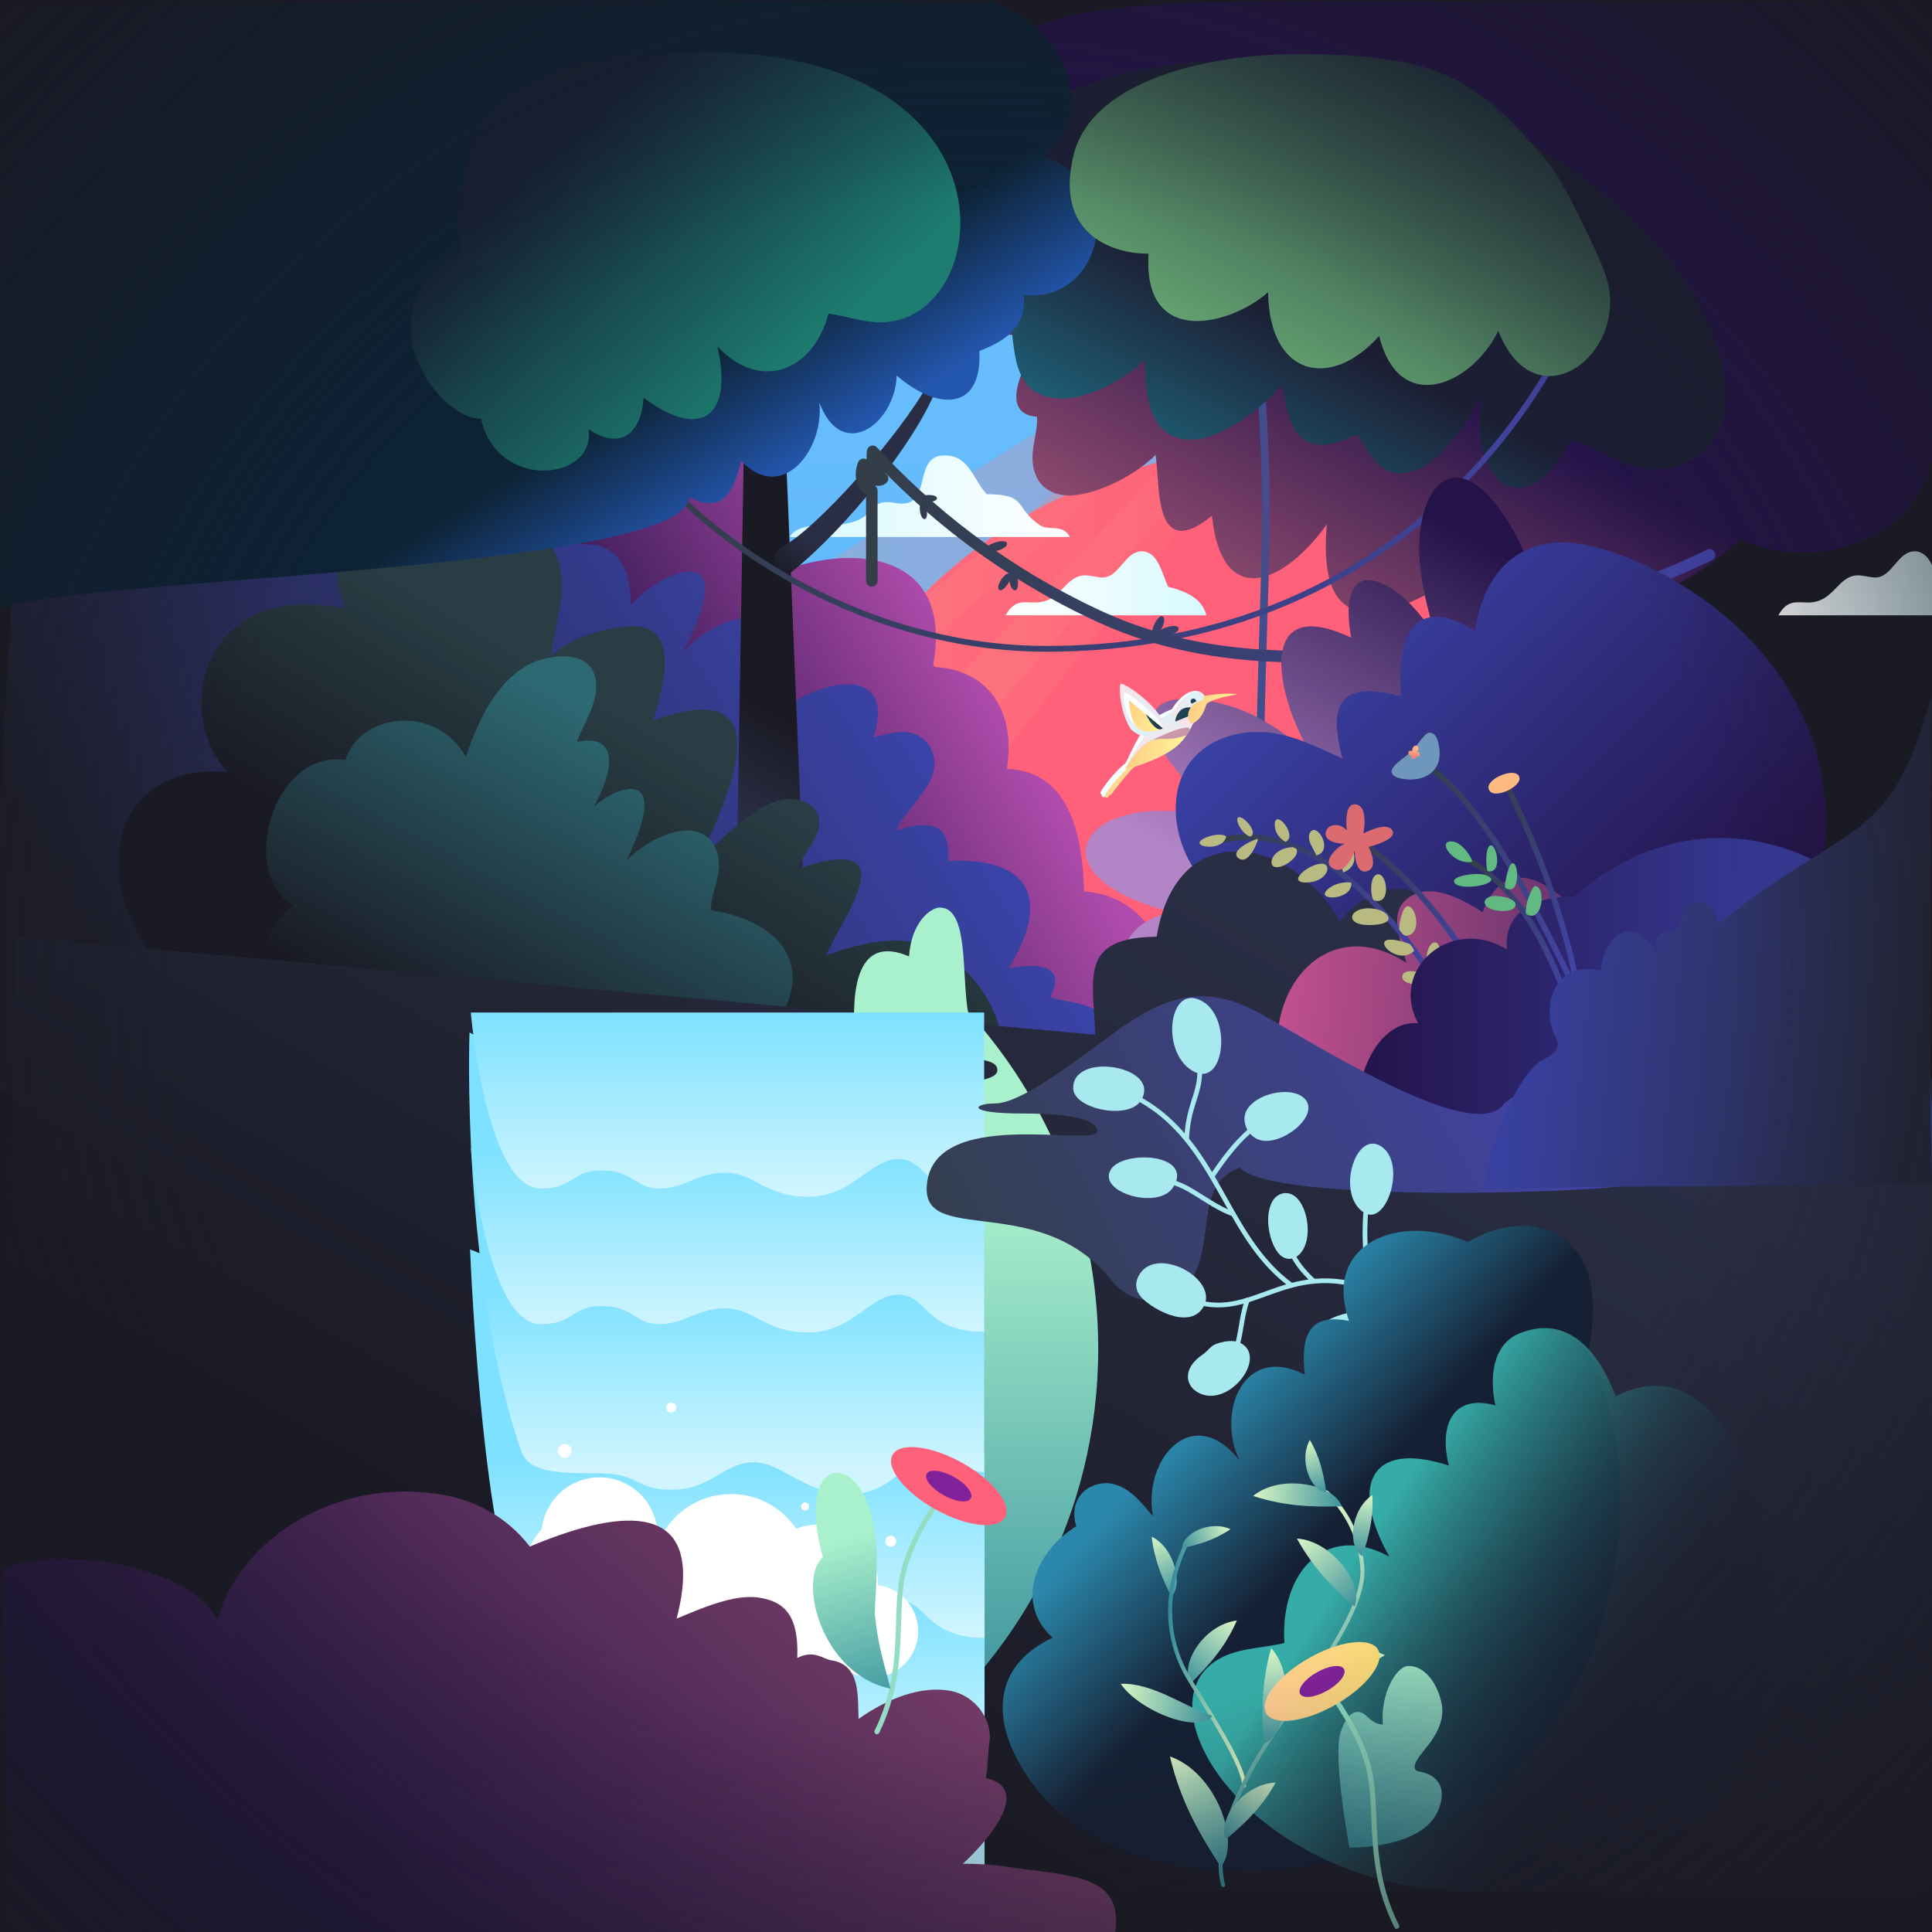 <svg xmlns="http://www.w3.org/2000/svg" xmlns:xlink="http://www.w3.org/1999/xlink" id="ey60JhVQCmt1" viewBox="0 0 1000 1000" shape-rendering="geometricPrecision" text-rendering="geometricPrecision"><rect x="0" y="0" width="1000" height="1000" fill="#333333" stroke="none"/><defs><linearGradient id="ey60JhVQCmt4-fill" x1="0.001" y1="265.02" x2="0.001" y2="-265.023" spreadMethod="pad" gradientUnits="userSpaceOnUse"><stop id="ey60JhVQCmt4-fill-0" offset="0%" stop-color="rgb(86,181,253)"/><stop id="ey60JhVQCmt4-fill-1" offset="100%" stop-color="rgb(111,192,253)"/><stop id="ey60JhVQCmt4-fill-2" offset="100%" stop-color="rgb(86,181,253)"/></linearGradient><linearGradient id="ey60JhVQCmt6-fill" x1="-0.002" y1="66.114" x2="-0.002" y2="-66.121" spreadMethod="pad" gradientUnits="userSpaceOnUse"><stop id="ey60JhVQCmt6-fill-0" offset="0%" stop-color="rgb(254,178,107)"/><stop id="ey60JhVQCmt6-fill-1" offset="100%" stop-color="rgb(254,236,186)"/></linearGradient><linearGradient id="ey60JhVQCmt10-fill" x1="0.001" y1="265.02" x2="0.001" y2="-265.023" spreadMethod="pad" gradientUnits="userSpaceOnUse"><stop id="ey60JhVQCmt10-fill-0" offset="0%" stop-color="rgb(86,181,253)"/><stop id="ey60JhVQCmt10-fill-1" offset="100%" stop-color="rgb(111,192,253)"/><stop id="ey60JhVQCmt10-fill-2" offset="100%" stop-color="rgb(86,181,253)"/></linearGradient><linearGradient id="ey60JhVQCmt13-fill" x1="761.879" y1="431.758" x2="36.399" y2="431.758" spreadMethod="pad" gradientUnits="userSpaceOnUse"><stop id="ey60JhVQCmt13-fill-0" offset="0%" stop-color="rgb(255,90,116)"/><stop id="ey60JhVQCmt13-fill-1" offset="100%" stop-color="rgb(249,206,153)"/></linearGradient><linearGradient id="ey60JhVQCmt14-fill" x1="761.879" y1="393.475" x2="135.917" y2="393.475" spreadMethod="pad" gradientUnits="userSpaceOnUse"><stop id="ey60JhVQCmt14-fill-0" offset="0%" stop-color="rgb(255,90,116)"/><stop id="ey60JhVQCmt14-fill-1" offset="100%" stop-color="rgb(249,206,153)"/></linearGradient><linearGradient id="ey60JhVQCmt15-fill" x1="761.879" y1="465.484" x2="221.87" y2="465.484" spreadMethod="pad" gradientUnits="userSpaceOnUse"><stop id="ey60JhVQCmt15-fill-0" offset="0%" stop-color="rgb(255,90,116)"/><stop id="ey60JhVQCmt15-fill-1" offset="100%" stop-color="rgb(249,206,153)"/></linearGradient><linearGradient id="ey60JhVQCmt16-fill" x1="729.871" y1="389.088" x2="56.83" y2="318.645" spreadMethod="pad" gradientUnits="userSpaceOnUse"><stop id="ey60JhVQCmt16-fill-0" offset="0%" stop-color="rgb(255,90,116)"/><stop id="ey60JhVQCmt16-fill-1" offset="100%" stop-color="rgb(249,206,153)"/></linearGradient><linearGradient id="ey60JhVQCmt18-fill" x1="576.904" y1="301.908" x2="680.767" y2="301.908" spreadMethod="pad" gradientUnits="userSpaceOnUse"><stop id="ey60JhVQCmt18-fill-0" offset="0%" stop-color="rgb(255,255,255)"/><stop id="ey60JhVQCmt18-fill-1" offset="100%" stop-color="rgb(214,250,255)"/></linearGradient><linearGradient id="ey60JhVQCmt19-fill" x1="610.16" y1="256.841" x2="465.069" y2="256.841" spreadMethod="pad" gradientUnits="userSpaceOnUse"><stop id="ey60JhVQCmt19-fill-0" offset="0%" stop-color="rgb(255,255,255)"/><stop id="ey60JhVQCmt19-fill-1" offset="100%" stop-color="rgb(214,250,255)"/></linearGradient><linearGradient id="ey60JhVQCmt20-fill" x1="380.245" y1="333.516" x2="486.416" y2="333.516" spreadMethod="pad" gradientUnits="userSpaceOnUse"><stop id="ey60JhVQCmt20-fill-0" offset="0%" stop-color="rgb(255,255,255)"/><stop id="ey60JhVQCmt20-fill-1" offset="100%" stop-color="rgb(214,250,255)"/></linearGradient><linearGradient id="ey60JhVQCmt22-fill" x1="576.904" y1="301.908" x2="680.767" y2="301.908" spreadMethod="pad" gradientUnits="userSpaceOnUse"><stop id="ey60JhVQCmt22-fill-0" offset="0%" stop-color="rgb(255,255,255)"/><stop id="ey60JhVQCmt22-fill-1" offset="100%" stop-color="rgb(214,250,255)"/></linearGradient><linearGradient id="ey60JhVQCmt23-fill" x1="610.16" y1="256.841" x2="465.069" y2="256.841" spreadMethod="pad" gradientUnits="userSpaceOnUse"><stop id="ey60JhVQCmt23-fill-0" offset="0%" stop-color="rgb(255,255,255)"/><stop id="ey60JhVQCmt23-fill-1" offset="100%" stop-color="rgb(214,250,255)"/></linearGradient><linearGradient id="ey60JhVQCmt24-fill" x1="380.245" y1="333.516" x2="486.416" y2="333.516" spreadMethod="pad" gradientUnits="userSpaceOnUse"><stop id="ey60JhVQCmt24-fill-0" offset="0%" stop-color="rgb(255,255,255)"/><stop id="ey60JhVQCmt24-fill-1" offset="100%" stop-color="rgb(214,250,255)"/></linearGradient><linearGradient id="ey60JhVQCmt25-fill" x1="691.671" y1="165.014" x2="609.915" y2="306.012" spreadMethod="pad" gradientUnits="userSpaceOnUse"><stop id="ey60JhVQCmt25-fill-0" offset="0%" stop-color="rgb(36,19,73)"/><stop id="ey60JhVQCmt25-fill-1" offset="100%" stop-color="rgb(146,76,112)"/></linearGradient><linearGradient id="ey60JhVQCmt26-stroke" x1="636.889" y1="291.163" x2="659.606" y2="291.163" spreadMethod="pad" gradientUnits="userSpaceOnUse"><stop id="ey60JhVQCmt26-stroke-0" offset="0%" stop-color="rgb(0,104,145)"/><stop id="ey60JhVQCmt26-stroke-1" offset="100%" stop-color="rgb(89,68,138)"/></linearGradient><linearGradient id="ey60JhVQCmt27-fill" x1="675.279" y1="171.132" x2="622.204" y2="262.668" spreadMethod="pad" gradientUnits="userSpaceOnUse"><stop id="ey60JhVQCmt27-fill-0" offset="0%" stop-color="rgb(28,31,52)"/><stop id="ey60JhVQCmt27-fill-1" offset="100%" stop-color="rgb(31,102,125)"/></linearGradient><linearGradient id="ey60JhVQCmt28-fill" x1="350.979" y1="473.82" x2="511.756" y2="376.87" spreadMethod="pad" gradientUnits="userSpaceOnUse"><stop id="ey60JhVQCmt28-fill-0" offset="0%" stop-color="rgb(36,19,73)"/><stop id="ey60JhVQCmt28-fill-1" offset="100%" stop-color="rgb(177,76,172)"/></linearGradient><linearGradient id="ey60JhVQCmt29-fill" x1="141.214" y1="635.561" x2="475.147" y2="403.493" spreadMethod="pad" gradientUnits="userSpaceOnUse"><stop id="ey60JhVQCmt29-fill-0" offset="0%" stop-color="rgb(29,30,42)"/><stop id="ey60JhVQCmt29-fill-1" offset="100%" stop-color="rgb(58,67,168)"/></linearGradient><linearGradient id="ey60JhVQCmt31-fill" x1="377.187" y1="356.567" x2="329.613" y2="438.614" spreadMethod="pad" gradientUnits="userSpaceOnUse"><stop id="ey60JhVQCmt31-fill-0" offset="0%" stop-color="rgb(26,26,36)"/><stop id="ey60JhVQCmt31-fill-1" offset="58.38%" stop-color="rgb(42,46,68)"/></linearGradient><linearGradient id="ey60JhVQCmt32-fill" x1="415.071" y1="258.501" x2="394.255" y2="294.402" spreadMethod="pad" gradientUnits="userSpaceOnUse"><stop id="ey60JhVQCmt32-fill-0" offset="41.62%" stop-color="rgb(42,46,68)"/><stop id="ey60JhVQCmt32-fill-1" offset="100%" stop-color="rgb(26,26,36)"/></linearGradient><linearGradient id="ey60JhVQCmt33-stroke" x1="326.463" y1="251.212" x2="837.066" y2="251.212" spreadMethod="pad" gradientUnits="userSpaceOnUse"><stop id="ey60JhVQCmt33-stroke-0" offset="0%" stop-color="rgb(51,62,71)"/><stop id="ey60JhVQCmt33-stroke-1" offset="100%" stop-color="rgb(66,67,168)"/></linearGradient><linearGradient id="ey60JhVQCmt35-stroke" x1="429.404" y1="279.287" x2="878.356" y2="279.287" spreadMethod="pad" gradientUnits="userSpaceOnUse"><stop id="ey60JhVQCmt35-stroke-0" offset="0%" stop-color="rgb(51,62,71)"/><stop id="ey60JhVQCmt35-stroke-1" offset="100%" stop-color="rgb(66,67,168)"/></linearGradient><linearGradient id="ey60JhVQCmt44-fill" x1="384.347" y1="389.596" x2="323.997" y2="480.475" spreadMethod="pad" gradientUnits="userSpaceOnUse"><stop id="ey60JhVQCmt44-fill-0" offset="0%" stop-color="rgb(40,62,68)"/><stop id="ey60JhVQCmt44-fill-1" offset="100%" stop-color="rgb(26,26,36)"/></linearGradient><linearGradient id="ey60JhVQCmt45-fill" x1="361.492" y1="391.585" x2="263.877" y2="557.777" spreadMethod="pad" gradientUnits="userSpaceOnUse"><stop id="ey60JhVQCmt45-fill-0" offset="0%" stop-color="rgb(45,105,115)"/><stop id="ey60JhVQCmt45-fill-1" offset="100%" stop-color="rgb(26,26,36)"/></linearGradient><linearGradient id="ey60JhVQCmt46-fill" x1="804.603" y1="281.422" x2="688.528" y2="479.044" spreadMethod="pad" gradientUnits="userSpaceOnUse"><stop id="ey60JhVQCmt46-fill-0" offset="0%" stop-color="rgb(36,19,73)"/><stop id="ey60JhVQCmt46-fill-1" offset="100%" stop-color="rgb(179,132,198)"/></linearGradient><linearGradient id="ey60JhVQCmt47-fill" x1="848.842" y1="529.714" x2="650.459" y2="341.289" spreadMethod="pad" gradientUnits="userSpaceOnUse"><stop id="ey60JhVQCmt47-fill-0" offset="0%" stop-color="rgb(36,19,73)"/><stop id="ey60JhVQCmt47-fill-1" offset="100%" stop-color="rgb(58,67,168)"/></linearGradient><linearGradient id="ey60JhVQCmt48-fill" x1="666.967" y1="483.957" x2="415.347" y2="912.348" spreadMethod="pad" gradientUnits="userSpaceOnUse"><stop id="ey60JhVQCmt48-fill-0" offset="0%" stop-color="rgb(42,46,68)"/><stop id="ey60JhVQCmt48-fill-1" offset="100%" stop-color="rgb(26,26,36)"/></linearGradient><linearGradient id="ey60JhVQCmt49-fill" x1="659.27" y1="583.12" x2="932.115" y2="583.12" spreadMethod="pad" gradientUnits="userSpaceOnUse"><stop id="ey60JhVQCmt49-fill-0" offset="0%" stop-color="rgb(193,80,142)"/><stop id="ey60JhVQCmt49-fill-1" offset="100%" stop-color="rgb(27,30,80)"/></linearGradient><linearGradient id="ey60JhVQCmt52-stroke" x1="638.427" y1="466.62" x2="752.563" y2="466.62" spreadMethod="pad" gradientUnits="userSpaceOnUse"><stop id="ey60JhVQCmt52-stroke-0" offset="0%" stop-color="rgb(51,62,71)"/><stop id="ey60JhVQCmt52-stroke-1" offset="100%" stop-color="rgb(66,67,168)"/></linearGradient><linearGradient id="ey60JhVQCmt70-stroke" x1="710.974" y1="464.978" x2="766.216" y2="464.978" spreadMethod="pad" gradientUnits="userSpaceOnUse"><stop id="ey60JhVQCmt70-stroke-0" offset="0%" stop-color="rgb(51,62,71)"/><stop id="ey60JhVQCmt70-stroke-1" offset="100%" stop-color="rgb(66,67,168)"/></linearGradient><linearGradient id="ey60JhVQCmt72-fill" x1="702.434" y1="549.978" x2="968.203" y2="575.355" spreadMethod="pad" gradientUnits="userSpaceOnUse"><stop id="ey60JhVQCmt72-fill-0" offset="0%" stop-color="rgb(36,19,73)"/><stop id="ey60JhVQCmt72-fill-1" offset="100%" stop-color="rgb(58,67,168)"/></linearGradient><linearGradient id="ey60JhVQCmt75-stroke" x1="739.314" y1="450.792" x2="815.313" y2="450.792" spreadMethod="pad" gradientUnits="userSpaceOnUse"><stop id="ey60JhVQCmt75-stroke-0" offset="0%" stop-color="rgb(51,62,71)"/><stop id="ey60JhVQCmt75-stroke-1" offset="100%" stop-color="rgb(66,67,168)"/></linearGradient><linearGradient id="ey60JhVQCmt77-fill" x1="0.287" y1="1.088" x2="0.544" y2="0.181" spreadMethod="pad" gradientUnits="objectBoundingBox"><stop id="ey60JhVQCmt77-fill-0" offset="0%" stop-color="rgb(224,105,114)"/><stop id="ey60JhVQCmt77-fill-1" offset="100%" stop-color="rgb(255,183,129)"/></linearGradient><linearGradient id="ey60JhVQCmt79-stroke" x1="755.821" y1="487.219" x2="815.743" y2="487.219" spreadMethod="pad" gradientUnits="userSpaceOnUse"><stop id="ey60JhVQCmt79-stroke-0" offset="0%" stop-color="rgb(51,62,71)"/><stop id="ey60JhVQCmt79-stroke-1" offset="100%" stop-color="rgb(66,67,168)"/></linearGradient><linearGradient id="ey60JhVQCmt87-stroke" x1="780.676" y1="453.049" x2="816.404" y2="453.049" spreadMethod="pad" gradientUnits="userSpaceOnUse"><stop id="ey60JhVQCmt87-stroke-0" offset="0%" stop-color="rgb(51,62,71)"/><stop id="ey60JhVQCmt87-stroke-1" offset="100%" stop-color="rgb(66,67,168)"/></linearGradient><linearGradient id="ey60JhVQCmt89-fill" x1="505.233" y1="907.068" x2="505.233" y2="469.744" spreadMethod="pad" gradientUnits="userSpaceOnUse"><stop id="ey60JhVQCmt89-fill-0" offset="0%" stop-color="rgb(50,139,153)"/><stop id="ey60JhVQCmt89-fill-1" offset="66.08%" stop-color="rgb(169,241,205)"/></linearGradient><linearGradient id="ey60JhVQCmt96-fill" x1="376.464" y1="928.002" x2="376.464" y2="832.657" spreadMethod="pad" gradientUnits="userSpaceOnUse"><stop id="ey60JhVQCmt96-fill-0" offset="0%" stop-color="rgb(209,245,255)"/><stop id="ey60JhVQCmt96-fill-1" offset="100%" stop-color="rgb(125,225,255)"/></linearGradient><linearGradient id="ey60JhVQCmt97-fill" x1="376.464" y1="858.3" x2="376.464" y2="762.955" spreadMethod="pad" gradientUnits="userSpaceOnUse"><stop id="ey60JhVQCmt97-fill-0" offset="0%" stop-color="rgb(209,245,255)"/><stop id="ey60JhVQCmt97-fill-1" offset="100%" stop-color="rgb(125,225,255)"/></linearGradient><linearGradient id="ey60JhVQCmt98-fill" x1="376.464" y1="788.082" x2="376.464" y2="692.736" spreadMethod="pad" gradientUnits="userSpaceOnUse"><stop id="ey60JhVQCmt98-fill-0" offset="0%" stop-color="rgb(209,245,255)"/><stop id="ey60JhVQCmt98-fill-1" offset="100%" stop-color="rgb(125,225,255)"/></linearGradient><linearGradient id="ey60JhVQCmt99-fill" x1="376.464" y1="716.683" x2="376.464" y2="621.338" spreadMethod="pad" gradientUnits="userSpaceOnUse"><stop id="ey60JhVQCmt99-fill-0" offset="0%" stop-color="rgb(209,245,255)"/><stop id="ey60JhVQCmt99-fill-1" offset="100%" stop-color="rgb(125,225,255)"/></linearGradient><linearGradient id="ey60JhVQCmt100-fill" x1="379.323" y1="646.588" x2="379.323" y2="546.399" spreadMethod="pad" gradientUnits="userSpaceOnUse"><stop id="ey60JhVQCmt100-fill-0" offset="0%" stop-color="rgb(209,245,255)"/><stop id="ey60JhVQCmt100-fill-1" offset="100%" stop-color="rgb(125,225,255)"/></linearGradient><linearGradient id="ey60JhVQCmt102-fill" x1="376.464" y1="928.002" x2="376.464" y2="832.657" spreadMethod="pad" gradientUnits="userSpaceOnUse"><stop id="ey60JhVQCmt102-fill-0" offset="0%" stop-color="rgb(209,245,255)"/><stop id="ey60JhVQCmt102-fill-1" offset="100%" stop-color="rgb(125,225,255)"/></linearGradient><linearGradient id="ey60JhVQCmt103-fill" x1="376.464" y1="858.3" x2="376.464" y2="762.955" spreadMethod="pad" gradientUnits="userSpaceOnUse"><stop id="ey60JhVQCmt103-fill-0" offset="0%" stop-color="rgb(209,245,255)"/><stop id="ey60JhVQCmt103-fill-1" offset="100%" stop-color="rgb(125,225,255)"/></linearGradient><linearGradient id="ey60JhVQCmt104-fill" x1="376.464" y1="788.082" x2="376.464" y2="692.736" spreadMethod="pad" gradientUnits="userSpaceOnUse"><stop id="ey60JhVQCmt104-fill-0" offset="0%" stop-color="rgb(209,245,255)"/><stop id="ey60JhVQCmt104-fill-1" offset="100%" stop-color="rgb(125,225,255)"/></linearGradient><linearGradient id="ey60JhVQCmt105-fill" x1="376.464" y1="716.683" x2="376.464" y2="621.338" spreadMethod="pad" gradientUnits="userSpaceOnUse"><stop id="ey60JhVQCmt105-fill-0" offset="0%" stop-color="rgb(209,245,255)"/><stop id="ey60JhVQCmt105-fill-1" offset="100%" stop-color="rgb(125,225,255)"/></linearGradient><linearGradient id="ey60JhVQCmt106-fill" x1="379.323" y1="646.588" x2="379.323" y2="546.399" spreadMethod="pad" gradientUnits="userSpaceOnUse"><stop id="ey60JhVQCmt106-fill-0" offset="0%" stop-color="rgb(209,245,255)"/><stop id="ey60JhVQCmt106-fill-1" offset="100%" stop-color="rgb(125,225,255)"/></linearGradient><linearGradient id="ey60JhVQCmt107-fill" x1="165.071" y1="60.972" x2="165.071" y2="-0.002" spreadMethod="pad" gradientUnits="userSpaceOnUse"><stop id="ey60JhVQCmt107-fill-0" offset="0%" stop-color="rgba(86,181,253,0)"/><stop id="ey60JhVQCmt107-fill-1" offset="62.01%" stop-color="rgb(125,225,255)"/><stop id="ey60JhVQCmt107-fill-2" offset="100%" stop-color="rgb(146,204,254)"/></linearGradient><linearGradient id="ey60JhVQCmt124-fill" x1="788.621" y1="96.35" x2="545.642" y2="462.952" spreadMethod="pad" gradientUnits="userSpaceOnUse"><stop id="ey60JhVQCmt124-fill-0" offset="0%" stop-color="rgb(36,19,73)"/><stop id="ey60JhVQCmt124-fill-1" offset="100%" stop-color="rgb(146,76,112)"/></linearGradient><linearGradient id="ey60JhVQCmt125-fill" x1="474.619" y1="674.012" x2="789.26" y2="508.772" spreadMethod="pad" gradientUnits="userSpaceOnUse"><stop id="ey60JhVQCmt125-fill-0" offset="0%" stop-color="rgb(51,62,71)"/><stop id="ey60JhVQCmt125-fill-1" offset="100%" stop-color="rgb(66,67,168)"/></linearGradient><linearGradient id="ey60JhVQCmt149-fill" x1="458.512" y1="891.242" x2="413.318" y2="750.627" spreadMethod="pad" gradientUnits="userSpaceOnUse"><stop id="ey60JhVQCmt149-fill-0" offset="0%" stop-color="rgb(50,139,153)"/><stop id="ey60JhVQCmt149-fill-1" offset="66.08%" stop-color="rgb(169,241,205)"/></linearGradient><linearGradient id="ey60JhVQCmt150-fill" x1="385.891" y1="169.349" x2="417.116" y2="239.976" spreadMethod="pad" gradientUnits="userSpaceOnUse"><stop id="ey60JhVQCmt150-fill-0" offset="0%" stop-color="rgb(13,34,52)"/><stop id="ey60JhVQCmt150-fill-1" offset="100%" stop-color="rgb(35,86,173)"/></linearGradient><linearGradient id="ey60JhVQCmt151-fill" x1="680.691" y1="802.358" x2="615.779" y2="741.979" spreadMethod="pad" gradientUnits="userSpaceOnUse"><stop id="ey60JhVQCmt151-fill-0" offset="0%" stop-color="rgb(21,32,52)"/><stop id="ey60JhVQCmt151-fill-1" offset="100%" stop-color="rgb(43,136,172)"/></linearGradient><linearGradient id="ey60JhVQCmt152-fill" x1="824.141" y1="896.98" x2="683.92" y2="816.913" spreadMethod="pad" gradientUnits="userSpaceOnUse"><stop id="ey60JhVQCmt152-fill-0" offset="0%" stop-color="rgba(21,32,52,0.17)"/><stop id="ey60JhVQCmt152-fill-1" offset="100%" stop-color="rgb(54,172,168)"/></linearGradient><linearGradient id="ey60JhVQCmt155-fill" x1="608.211" y1="870.193" x2="635.384" y2="831.595" spreadMethod="pad" gradientUnits="userSpaceOnUse"><stop id="ey60JhVQCmt155-fill-0" offset="0%" stop-color="rgb(50,139,153)"/><stop id="ey60JhVQCmt155-fill-1" offset="100%" stop-color="rgb(232,255,201)"/></linearGradient><linearGradient id="ey60JhVQCmt156-fill" x1="604.712" y1="826.692" x2="590.229" y2="791.195" spreadMethod="pad" gradientUnits="userSpaceOnUse"><stop id="ey60JhVQCmt156-fill-0" offset="0%" stop-color="rgb(50,139,153)"/><stop id="ey60JhVQCmt156-fill-1" offset="100%" stop-color="rgb(232,255,201)"/></linearGradient><linearGradient id="ey60JhVQCmt157-stroke" x1="599.721" y1="860.148" x2="644.149" y2="860.148" spreadMethod="pad" gradientUnits="userSpaceOnUse"><stop id="ey60JhVQCmt157-stroke-0" offset="0%" stop-color="rgb(50,139,153)"/><stop id="ey60JhVQCmt157-stroke-1" offset="100%" stop-color="rgb(232,255,201)"/></linearGradient><linearGradient id="ey60JhVQCmt158-fill" x1="602.594" y1="798.696" x2="631.679" y2="786.612" spreadMethod="pad" gradientUnits="userSpaceOnUse"><stop id="ey60JhVQCmt158-fill-0" offset="0%" stop-color="rgb(50,139,153)"/><stop id="ey60JhVQCmt158-fill-1" offset="100%" stop-color="rgb(232,255,201)"/></linearGradient><linearGradient id="ey60JhVQCmt159-fill" x1="628.984" y1="885.207" x2="571.423" y2="877.169" spreadMethod="pad" gradientUnits="userSpaceOnUse"><stop id="ey60JhVQCmt159-fill-0" offset="0%" stop-color="rgb(50,139,153)"/><stop id="ey60JhVQCmt159-fill-1" offset="100%" stop-color="rgb(232,255,201)"/></linearGradient><linearGradient id="ey60JhVQCmt160-stroke" x1="698.245" y1="911.693" x2="612.917" y2="829.471" spreadMethod="pad" gradientUnits="userSpaceOnUse"><stop id="ey60JhVQCmt160-stroke-0" offset="0%" stop-color="rgb(50,139,153)"/><stop id="ey60JhVQCmt160-stroke-1" offset="100%" stop-color="rgb(232,255,201)"/></linearGradient><linearGradient id="ey60JhVQCmt161-fill" x1="686.338" y1="769.954" x2="632.262" y2="769.136" spreadMethod="pad" gradientUnits="userSpaceOnUse"><stop id="ey60JhVQCmt161-fill-0" offset="0%" stop-color="rgb(50,139,153)"/><stop id="ey60JhVQCmt161-fill-1" offset="100%" stop-color="rgb(232,255,201)"/></linearGradient><linearGradient id="ey60JhVQCmt162-fill" x1="672.513" y1="770.436" x2="660.907" y2="739.151" spreadMethod="pad" gradientUnits="userSpaceOnUse"><stop id="ey60JhVQCmt162-fill-0" offset="0%" stop-color="rgb(50,139,153)"/><stop id="ey60JhVQCmt162-fill-1" offset="100%" stop-color="rgb(232,255,201)"/></linearGradient><linearGradient id="ey60JhVQCmt163-fill" x1="698.585" y1="824.676" x2="659.643" y2="787.149" spreadMethod="pad" gradientUnits="userSpaceOnUse"><stop id="ey60JhVQCmt163-fill-0" offset="0%" stop-color="rgb(50,139,153)"/><stop id="ey60JhVQCmt163-fill-1" offset="100%" stop-color="rgb(232,255,201)"/></linearGradient><linearGradient id="ey60JhVQCmt164-fill" x1="692.069" y1="801.063" x2="696.264" y2="763.659" spreadMethod="pad" gradientUnits="userSpaceOnUse"><stop id="ey60JhVQCmt164-fill-0" offset="0%" stop-color="rgb(50,139,153)"/><stop id="ey60JhVQCmt164-fill-1" offset="100%" stop-color="rgb(232,255,201)"/></linearGradient><linearGradient id="ey60JhVQCmt165-fill" x1="656.309" y1="903.101" x2="654.956" y2="845.039" spreadMethod="pad" gradientUnits="userSpaceOnUse"><stop id="ey60JhVQCmt165-fill-0" offset="0%" stop-color="rgb(50,139,153)"/><stop id="ey60JhVQCmt165-fill-1" offset="100%" stop-color="rgb(232,255,201)"/></linearGradient><linearGradient id="ey60JhVQCmt166-fill" x1="669.794" y1="863.16" x2="713.385" y2="845.049" spreadMethod="pad" gradientUnits="userSpaceOnUse"><stop id="ey60JhVQCmt166-fill-0" offset="0%" stop-color="rgb(50,139,153)"/><stop id="ey60JhVQCmt166-fill-1" offset="100%" stop-color="rgb(232,255,201)"/></linearGradient><linearGradient id="ey60JhVQCmt167-fill" x1="641.946" y1="966.154" x2="604.405" y2="902.571" spreadMethod="pad" gradientUnits="userSpaceOnUse"><stop id="ey60JhVQCmt167-fill-0" offset="0%" stop-color="rgb(50,139,153)"/><stop id="ey60JhVQCmt167-fill-1" offset="100%" stop-color="rgb(232,255,201)"/></linearGradient><linearGradient id="ey60JhVQCmt168-fill" x1="631.5" y1="950.515" x2="659.689" y2="914.72" spreadMethod="pad" gradientUnits="userSpaceOnUse"><stop id="ey60JhVQCmt168-fill-0" offset="0%" stop-color="rgb(50,139,153)"/><stop id="ey60JhVQCmt168-fill-1" offset="100%" stop-color="rgb(232,255,201)"/></linearGradient><linearGradient id="ey60JhVQCmt170-fill" x1="702.584" y1="960.061" x2="781.241" y2="855.537" spreadMethod="pad" gradientUnits="userSpaceOnUse"><stop id="ey60JhVQCmt170-fill-0" offset="0%" stop-color="rgb(50,139,153)"/><stop id="ey60JhVQCmt170-fill-1" offset="100%" stop-color="rgb(169,241,205)"/></linearGradient><linearGradient id="ey60JhVQCmt172-fill" x1="663.45" y1="867.798" x2="725.369" y2="867.798" spreadMethod="pad" gradientUnits="userSpaceOnUse"><stop id="ey60JhVQCmt172-fill-0" offset="0%" stop-color="rgb(255,202,145)"/><stop id="ey60JhVQCmt172-fill-1" offset="100%" stop-color="rgb(255,226,120)"/><stop id="ey60JhVQCmt172-fill-2" offset="100%" stop-color="rgb(255,202,145)"/></linearGradient><linearGradient id="ey60JhVQCmt174-fill" x1="291.024" y1="66.497" x2="414.065" y2="191.532" spreadMethod="pad" gradientUnits="userSpaceOnUse"><stop id="ey60JhVQCmt174-fill-0" offset="0%" stop-color="rgb(21,32,52)"/><stop id="ey60JhVQCmt174-fill-1" offset="100%" stop-color="rgb(29,125,112)"/></linearGradient><linearGradient id="ey60JhVQCmt175-fill" x1="771.763" y1="11.331" x2="671.372" y2="203.871" spreadMethod="pad" gradientUnits="userSpaceOnUse"><stop id="ey60JhVQCmt175-fill-0" offset="0%" stop-color="rgb(21,32,52)"/><stop id="ey60JhVQCmt175-fill-1" offset="100%" stop-color="rgb(101,163,113)"/></linearGradient><linearGradient id="ey60JhVQCmt176-fill" x1="702.434" y1="549.978" x2="968.203" y2="575.355" spreadMethod="pad" gradientUnits="userSpaceOnUse"><stop id="ey60JhVQCmt176-fill-0" offset="0%" stop-color="rgb(56,65,160)"/><stop id="ey60JhVQCmt176-fill-1" offset="100%" stop-color="rgb(37,40,58)"/></linearGradient><radialGradient id="ey60JhVQCmt177-fill" cx="0" cy="0" r="0.706" spreadMethod="pad" gradientUnits="objectBoundingBox" gradientTransform="matrix(1 0 0 1 0.5 0.5)"><stop id="ey60JhVQCmt177-fill-0" offset="56%" stop-color="rgba(26,26,36,0)"/><stop id="ey60JhVQCmt177-fill-1" offset="100%" stop-color="rgb(26,26,36)"/></radialGradient><radialGradient id="ey60JhVQCmt185-fill" cx="0" cy="0" r="38.448" spreadMethod="pad" gradientUnits="userSpaceOnUse" gradientTransform="matrix(0.859 -0.512 0.512 0.859 579.796 361.048)"><stop id="ey60JhVQCmt185-fill-0" offset="0%" stop-color="rgb(219,242,250)"/><stop id="ey60JhVQCmt185-fill-1" offset="100%" stop-color="rgb(255,223,229)"/></radialGradient><linearGradient id="ey60JhVQCmt187-fill" x1="565.53" y1="389.539" x2="600.223" y2="390.385" spreadMethod="pad" gradientUnits="userSpaceOnUse"><stop id="ey60JhVQCmt187-fill-0" offset="0%" stop-color="rgb(255,205,133)"/><stop id="ey60JhVQCmt187-fill-1" offset="100%" stop-color="rgb(255,245,151)"/></linearGradient><radialGradient id="ey60JhVQCmt190-fill" cx="0" cy="0" r="23.841" spreadMethod="pad" gradientUnits="userSpaceOnUse" gradientTransform="matrix(0.921 -0.39 0.39 0.921 601.394 348.657)"><stop id="ey60JhVQCmt190-fill-0" offset="0%" stop-color="rgb(219,242,250)"/><stop id="ey60JhVQCmt190-fill-1" offset="100%" stop-color="rgb(255,223,229)"/></radialGradient><linearGradient id="ey60JhVQCmt191-fill" x1="591.415" y1="361.653" x2="603.342" y2="361.944" spreadMethod="pad" gradientUnits="userSpaceOnUse"><stop id="ey60JhVQCmt191-fill-0" offset="0%" stop-color="rgb(32,70,88)"/><stop id="ey60JhVQCmt191-fill-1" offset="100%" stop-color="rgb(27,55,73)"/></linearGradient><linearGradient id="ey60JhVQCmt192-fill" x1="599.196" y1="354.129" x2="628.983" y2="354.856" spreadMethod="pad" gradientUnits="userSpaceOnUse"><stop id="ey60JhVQCmt192-fill-0" offset="0%" stop-color="rgb(255,205,133)"/><stop id="ey60JhVQCmt192-fill-1" offset="100%" stop-color="rgb(255,245,151)"/></linearGradient><linearGradient id="ey60JhVQCmt193-fill" x1="599.246" y1="351.918" x2="602.915" y2="352.008" spreadMethod="pad" gradientUnits="userSpaceOnUse"><stop id="ey60JhVQCmt193-fill-0" offset="0%" stop-color="rgb(32,70,88)"/><stop id="ey60JhVQCmt193-fill-1" offset="100%" stop-color="rgb(27,55,73)"/></linearGradient><radialGradient id="ey60JhVQCmt195-fill" cx="0" cy="0" r="39.402" spreadMethod="pad" gradientUnits="userSpaceOnUse" gradientTransform="matrix(0.859 -0.512 0.512 0.859 562.375 379.102)"><stop id="ey60JhVQCmt195-fill-0" offset="0%" stop-color="rgb(219,242,250)"/><stop id="ey60JhVQCmt195-fill-1" offset="100%" stop-color="rgb(255,223,229)"/></radialGradient><linearGradient id="ey60JhVQCmt197-fill" x1="548.171" y1="369.77" x2="581.305" y2="370.579" spreadMethod="pad" gradientUnits="userSpaceOnUse"><stop id="ey60JhVQCmt197-fill-0" offset="0%" stop-color="rgb(255,205,133)"/><stop id="ey60JhVQCmt197-fill-1" offset="100%" stop-color="rgb(255,245,151)"/></linearGradient><linearGradient id="ey60JhVQCmt198-fill" x1="564.558" y1="369.732" x2="581.316" y2="370.141" spreadMethod="pad" gradientUnits="userSpaceOnUse"><stop id="ey60JhVQCmt198-fill-0" offset="0%" stop-color="rgb(32,70,88)"/><stop id="ey60JhVQCmt198-fill-1" offset="100%" stop-color="rgb(27,55,73)"/></linearGradient></defs><g id="ey60JhVQCmt2"><circle id="ey60JhVQCmt3" r="259.66" transform="matrix(1 0 0 1 308.77 698.17)" fill="rgb(169,241,205)" stroke="none" stroke-width="1"/><circle id="ey60JhVQCmt4" r="265.02" transform="matrix(1 0 0 1 358.94 301.91)" fill="url(#ey60JhVQCmt4-fill)" stroke="none" stroke-width="1"/><circle id="ey60JhVQCmt5" r="260.62" transform="matrix(1 0 0 1 661.69 492.44)" fill="rgb(255,97,122)" stroke="none" stroke-width="1"/></g><circle id="ey60JhVQCmt6" r="66.12" transform="matrix(1 0 0 1 736.82 118.29)" fill="url(#ey60JhVQCmt6-fill)" stroke="none" stroke-width="1"/><g id="ey60JhVQCmt7"><g id="ey60JhVQCmt8"><rect id="ey60JhVQCmt9" width="1002.1" height="1000" rx="0" ry="0" transform="matrix(1 0 0 1 -1.756 0)" fill="rgb(26,26,36)" stroke="none" stroke-width="1"/><circle id="ey60JhVQCmt10" r="265.02" transform="matrix(1 0 0 1 358.94 301.91)" fill="url(#ey60JhVQCmt10-fill)" stroke="none" stroke-width="1"/><circle id="ey60JhVQCmt11" r="260.62" transform="matrix(1 0 0 1 661.69 492.44)" fill="rgb(255,97,122)" stroke="none" stroke-width="1"/><g id="ey60JhVQCmt12"><polygon id="ey60JhVQCmt13" style="mix-blend-mode:screen" points="761.88,83.47 181.67,780.05 95.478,586.913 761.88,83.47" transform="matrix(1 -0.027 0.027 1 -2.866 20.203)" opacity="0.25" fill="url(#ey60JhVQCmt13-fill)" stroke="none" stroke-width="1"/><polygon id="ey60JhVQCmt14" style="mix-blend-mode:screen" points="761.88,83.47 186.62,703.48 135.92,672.71 761.88,83.47" transform="matrix(0.999 -0.036 0.036 0.999 -3.666 26.825)" opacity="0.25" fill="url(#ey60JhVQCmt14-fill)" stroke="none" stroke-width="1"/><polygon id="ey60JhVQCmt15" style="mix-blend-mode:screen" points="122.108,353.993 218.503,579.732 221.87,816.72 122.108,353.993" transform="matrix(1 0.019 -0.019 1 2.197 -13.748)" opacity="0.25" fill="url(#ey60JhVQCmt15-fill)" stroke="none" stroke-width="1"/><polygon id="ey60JhVQCmt16" style="mix-blend-mode:screen" points="761.88,83.47 114.86,633.71 36.4,514.37 761.88,83.47" transform="matrix(1 -0.02 0.02 1 -1.695 15.459)" opacity="0.25" fill="url(#ey60JhVQCmt16-fill)" stroke="none" stroke-width="1"/></g><g id="ey60JhVQCmt17" transform="matrix(1 0 0 1 343.638 0)"><path id="ey60JhVQCmt18" d="M576.9,318.46C581.4,310.21,586.27,311.86,592.2,311.86C605.82,311.86,607.4,297.8,618.12,297.8C621.11,297.8,624.22,298.92,627.07,298.92C635.68,298.92,638.54,285.37,647.36,285.37C655.62,285.37,657.66,296.36,660.97,303.68C670.6,306.12,678.68,309.93,680.76,318.47L576.9,318.47Z" fill="url(#ey60JhVQCmt18-fill)" stroke="none" stroke-width="1"/><path id="ey60JhVQCmt19" d="M610.16,277.94C606.08,270.65,599.55,275.35,594.19,271.57C581.22,262.4,588.28,255.85,567.07,255.78C559.71,247.82,558.16,235.61,545.07,235.73C528.95,235.87,538.59,260.67,523.28,260.67C520.75,260.67,518.16,259.88,515.67,259.88C503.68,259.88,511.57,271.92,482.41,271.92C476.16,271.92,468.14,272.69,465.06,277.94L610.16,277.94Z" fill="url(#ey60JhVQCmt19-fill)" stroke="none" stroke-width="1"/><path id="ey60JhVQCmt20" d="M380.25,352.81C383.02,345.51,388.37,349.22,393.69,345.46C401.38,340.03,399.41,330.56,414.22,330.56C414.39,330.56,414.56,330.56,414.72,330.56C430.79,330.56,429.83,314.21,442.22,314.21C454.43,314.21,453.05,328.9,461.18,333.97C469.6,339.22,486.43,339.53,486.43,352.81L380.25,352.81Z" fill="url(#ey60JhVQCmt20-fill)" stroke="none" stroke-width="1"/></g><g id="ey60JhVQCmt21" transform="matrix(1 0 0 1 -56.366 0)"><path id="ey60JhVQCmt22" d="M576.9,318.46C581.4,310.21,586.27,311.86,592.2,311.86C605.82,311.86,607.4,297.8,618.12,297.8C621.11,297.8,624.22,298.92,627.07,298.92C635.68,298.92,638.54,285.37,647.36,285.37C655.62,285.37,657.66,296.36,660.97,303.68C670.6,306.12,678.68,309.93,680.76,318.47L576.9,318.47Z" fill="url(#ey60JhVQCmt22-fill)" stroke="none" stroke-width="1"/><path id="ey60JhVQCmt23" d="M610.16,277.94C606.08,270.65,599.55,275.35,594.19,271.57C581.22,262.4,588.28,255.85,567.07,255.78C559.71,247.82,558.16,235.61,545.07,235.73C528.95,235.87,538.59,260.67,523.28,260.67C520.75,260.67,518.16,259.88,515.67,259.88C503.68,259.88,511.57,271.92,482.41,271.92C476.16,271.92,468.14,272.69,465.06,277.94L610.16,277.94Z" fill="url(#ey60JhVQCmt23-fill)" stroke="none" stroke-width="1"/><path id="ey60JhVQCmt24" d="M380.25,352.81C383.02,345.51,388.37,349.22,393.69,345.46C401.38,340.03,399.41,330.56,414.22,330.56C414.39,330.56,414.56,330.56,414.72,330.56C430.79,330.56,429.83,314.21,442.22,314.21C454.43,314.21,453.05,328.9,461.18,333.97C469.6,339.22,486.43,339.53,486.43,352.81L380.25,352.81Z" fill="url(#ey60JhVQCmt24-fill)" stroke="none" stroke-width="1"/></g><path id="ey60JhVQCmt25" d="M1000.28,241.527C1001.5,229.847,999.719,12.65,999.719,0.24C942.895,2.74,812.827,0.678,675.247,0.678C561.037,0.678,481.25,4.02,481.25,134.45C481.25,165.94,503.76,178.79,531.95,178.79C538.36,178.79,545.06,178.13,551.86,176.87C547.4,183.15,536.94,200.32,536.94,211.74C536.94,217.6,539.69,221.95,547.43,222.53C547.45,223.01,547.46,223.48,547.46,223.95C547.46,230.93,545.12,237.48,545.12,244.4C545.12,255.44,550.99,264.53,563.62,264.53C579.05,264.53,599.53,251.68,607.31,242.86C609.29,253.93,607.07,283.46,620.46,283.46C624.22,283.46,629.2,281.14,635.85,275.43C638.13,298.99,646.32,308.78,656.8,308.78C668.03,308.78,681.9,297.54,693.94,279.97C693.56,284.3,693.38,288.29,693.38,291.96C693.38,316.96,701.92,326.97,715.51,326.97C728.03,326.97,744.85,318.47,763.22,305.37C775.77,319.28,837.751,350.838,902.811,287.984C944.756,308.014,995.81,284.227,1000.28,241.527Z" transform="matrix(1.024 0 0 0.969 -23.798 0.083)" fill="url(#ey60JhVQCmt25-fill)" stroke="none" stroke-width="1"/><path id="ey60JhVQCmt26" d="M651.05,149.29C647.743,161.782,657.059,215.868,654.91,289.88C652.761,362.422,651.09,414.647,652.329,433.171" fill="none" stroke="url(#ey60JhVQCmt26-stroke)" stroke-width="4" stroke-miterlimit="10"/><path id="ey60JhVQCmt27" d="M520.05,79.7C502.32,94.83,475.29,132.43,475.29,158.46C475.29,171.94,486.36,179.36,499.32,179.36C508.85,179.36,515.68,175.85,537.34,166.46C539.92,176.09,534,206.27,559.19,206.27C573.21,206.27,590.02,194.99,598.55,186.39C598.88,194.03,594.74,227.58,617.37,227.58C633.06,227.58,653.34,209.05,661.22,199.27C663.69,215.68,663.63,241.45,694.55,224.86C699.17,231.68,701.99,244.96,713.26,244.96C731.28,244.96,747.07,215.05,753.38,205.48C744,252.01,771.26,272.3,793.15,227.56C805.73,230.82,816.26,242.9,829.98,242.9C849.37,242.9,866.11,228.97,866.11,202.49C866.11,87.23,661.12,-40.68,520.05,79.7Z" transform="matrix(1.12 0 0.064 1 -89.869 0)" fill="url(#ey60JhVQCmt27-fill)" stroke="none" stroke-width="1"/><path id="ey60JhVQCmt28" d="M276.74,311.96C271.04,276.65,304.06,226.32,340.94,226.32C392.48,226.32,387.48,292.24,390.99,305.03C436.07,287.32,482.01,298.49,473.48,353.33C473.8,353.78,474.14,354.18,474.49,354.63C503.78,356.32,517.08,379.8,513.33,408.27C546.89,409.16,553.85,445.81,555.27,472.63C587.84,474.98,602.95,505.47,602.95,536.9C602.95,581.28,580.03,610.93,532.79,610.93C457.2,610.93,348.2,496.09,316.89,425.93C300.51,389.21,283.14,351.63,276.74,311.96Z" transform="matrix(1 0 -0.031 0.984 20.458 -3.712)" fill="url(#ey60JhVQCmt28-fill)" stroke="none" stroke-width="1"/><path id="ey60JhVQCmt29" d="M311.88,323.98C320.78,311.83,349.77,295.93,349.77,316.63C349.77,327.5,342.59,344.11,339.24,349.97C354.35,328.74,395.21,317.25,395.21,353.16C395.21,367.08,385.48,379.62,381.51,392.53C394.98,365.56,453.74,347.02,441.81,392.39C446.57,391.09,451.92,389.6,456.97,389.6C467.89,389.6,474.33,398.66,474.33,406.94C474.33,419.09,460.9,429.57,456.49,440.66C474.65,434.75,484.53,437.01,484.65,456.3C527.46,454.45,539.22,476.42,519.29,511.95C536.17,508.63,549.28,511.2,541.85,526.71C552.99,531.21,575.1,527.23,575.1,553.83C575.1,597.74,534.64,584.32,499.03,584.37C405.67,584.49,364.926,565.264,271.956,576.124C260.256,555.504,-6.384,592.657,-6.384,569.907C-6.384,554.687,-9.052,327.853,-9.052,312.393C-9.052,267.143,228.41,292.45,287.31,292.45C300.07,292.44,310.45,301.4,311.88,323.98Z" transform="matrix(1 0 -0.064 1 35.378 -10.703)" fill="url(#ey60JhVQCmt29-fill)" stroke="none" stroke-width="1"/><g id="ey60JhVQCmt30" transform="matrix(0.991 0 0 1 7.065 0)"><polygon id="ey60JhVQCmt31" points="370.94,226.79 367.11,453.74 402.34,453.74 392.72,221.43" transform="matrix(1 0 0 1 10.399 7.428)" fill="url(#ey60JhVQCmt31-fill)" stroke="none" stroke-width="1"/><path id="ey60JhVQCmt32" d="M391.11,275.55C387.9,277.21,385.19,281.9,387.59,286.48C389.38,289.89,393.41,290.62,395.19,289.21C424.85,265.9,459.997,221.692,470.977,195.142L467.687,190.472C452.367,218.202,408.82,266.37,391.11,275.55Z" transform="matrix(1 0 0 1 10.399 7.428)" fill="url(#ey60JhVQCmt32-fill)" stroke="none" stroke-width="1"/><path id="ey60JhVQCmt33" d="M317.903,224.419C364.293,285.689,448.26,335.83,539.4,335.83C690.9,335.83,780.309,245.107,817.583,161.044" fill="none" stroke="url(#ey60JhVQCmt33-stroke)" stroke-width="3" stroke-linecap="round" stroke-linejoin="round" stroke-miterlimit="10"/><g id="ey60JhVQCmt34"><path id="ey60JhVQCmt35" d="M875.36,279.77C875.36,279.77,689.93,372.28,557.43,312C505.07,288.17,466.17,256.18,438.28,226.18C438.28,226.18,436.49,234.88,443.44,240.3C439.75,243.48,433.48,236.22,433.48,232.93C430.85,239.47,433.35,245.34,437.82,246.49C437.82,252.62,437.82,293.21,437.82,293.21" transform="matrix(1 0 0 1 10.399 7.428)" fill="none" stroke="url(#ey60JhVQCmt35-stroke)" stroke-width="6" stroke-linecap="round" stroke-linejoin="round" stroke-miterlimit="10"/><path id="ey60JhVQCmt36" d="M473.29,257.88C473.8,260.5,482.24,260.33,482.24,257.88C482.24,255.43,472.89,255.83,473.29,257.88Z" fill="rgb(51,61,78)" stroke="none" stroke-width="1"/><path id="ey60JhVQCmt37" d="M474.65,259.82C472.12,260.67,473.41,269.01,475.84,268.69C478.27,268.36,476.63,259.15,474.65,259.82Z" fill="rgb(51,61,78)" stroke="none" stroke-width="1"/><path id="ey60JhVQCmt38" d="M508.2,284.2C509.69,287.13,519.62,284.07,518.79,281.17C517.96,278.27,507.04,281.91,508.2,284.2Z" fill="rgb(53,62,86)" stroke="none" stroke-width="1"/><path id="ey60JhVQCmt39" d="M604.13,323.84C605.62,326.77,615.55,323.71,614.72,320.81C613.89,317.91,602.96,321.55,604.13,323.84Z" transform="matrix(1 0 0 1 -6.302 4.242)" fill="rgb(56,64,105)" stroke="none" stroke-width="1"/><path id="ey60JhVQCmt40" d="M667.51,329.14C669,332.07,678.93,329.01,678.1,326.11C677.27,323.2,666.34,326.84,667.51,329.14Z" fill="rgb(73,67,142)" stroke="none" stroke-width="1"/><path id="ey60JhVQCmt41" d="M601.56,324.72C604.73,325.57,609.11,316.15,606.39,314.82C603.68,313.49,599.07,324.04,601.56,324.72Z" transform="matrix(1 0 0 1 -6.302 4.242)" fill="rgb(56,64,105)" stroke="none" stroke-width="1"/><path id="ey60JhVQCmt42" d="M521.63,294.61C518.52,295.66,520.1,305.93,523.09,305.53C526.09,305.13,524.08,293.79,521.63,294.61Z" fill="rgb(53,62,91)" stroke="none" stroke-width="1"/><path id="ey60JhVQCmt43" d="M520.5,296.87C517.69,295.7,512.52,303.82,514.85,305.37C517.18,306.91,522.7,297.79,520.5,296.87Z" fill="rgb(53,62,91)" stroke="none" stroke-width="1"/></g></g><path id="ey60JhVQCmt44" d="M242.307,320.832C231.463,283.587,256.852,247.006,294.3,277.94C313.73,277.94,329.38,288.03,329.38,308.13C329.38,319.06,324.75,329.88,323.4,340.99C333.44,331.05,351.26,328.25,356.29,328.25C374.84,328.25,368.28,351.09,362.25,368.7C378.64,362.34,395.25,359.97,395.25,377.56C395.25,395.84,374.38,432.97,377.6,426.21C383.25,425.24,399.88,402.38,414.71,402.38C421.26,402.38,425.93,405.89,425.93,411.72C425.93,419.08,419.14,425.01,415.77,432.38C462.26,415.51,432.52,453.26,425.33,469.18C436.12,465.16,445.73,462.92,453.9,462.92C472.92,462.92,493.498,482.348,493.828,512.118C471.638,512.118,81.319,622.153,156.648,469.774C131.945,429.674,149.336,386.655,191.121,390.72C170.228,363.873,187.501,307.663,242.307,320.832Z" transform="matrix(1.298 0 0.077 1.208 -160.56 -72.418)" fill="url(#ey60JhVQCmt44-fill)" stroke="none" stroke-width="1"/><path id="ey60JhVQCmt45" d="M242.07,383.42C249.94,357.36,263.75,328.37,291.09,328.37C300,328.37,307.57,332.84,307.57,344.85C307.57,357.03,296.9,373.6,298.25,375.09C319.74,370.37,315.93,392.52,306.09,410.92C317.54,399.12,346.51,387.59,322.49,440.45C328.09,433.35,342.08,423.64,353.4,423.64C364.15,423.64,369.15,433.11,369.15,442.4C369.15,450.81,365.11,458.63,365.06,467.24C406.56,474.49,418.757,505.292,391.647,537.692C419.077,529.772,346.139,600.158,260.16,588.519C211.434,586.434,103.235,511.045,155.069,464.55C127.424,445.87,145.967,379.1,181.561,385.072C188.961,359.319,227.051,354.182,242.07,383.42Z" transform="matrix(1.031 0 0 0.946 -8.434 29.084)" fill="url(#ey60JhVQCmt45-fill)" stroke="none" stroke-width="1"/><path id="ey60JhVQCmt46" d="M801.32,282.62C798.89,268.94,782.12,230.36,765.16,230.36C750.72,230.36,744.44,254.45,744.44,271.92C744.44,289.14,748.42,307.55,752,320.35C743.88,301.97,728.53,286.52,718.07,286.52C711.69,286.52,707.13,292.26,707.13,306.59C707.13,309.93,707.38,313.73,707.91,318.03C699.57,313.7,692.94,311.82,687.76,311.82C676.02,311.82,671.72,321.48,671.72,334.15C671.72,350.83,679.18,372.71,686.94,384.61C674.34,372.45,653.83,351.62,621.42,351.62C612.27,351.62,605.17,354.78,605.17,364.3C605.17,383.33,627.8,406.05,642.03,418.59C629.32,414.58,617.79,412.86,607.81,412.86C583.14,412.86,567.98,423.38,567.98,435.83C567.98,447.22,580.69,460.23,610.44,468.27C592.59,472.58,584.91,483.34,584.91,494.75C584.91,527.49,623.42,532.69,652.09,532.69C734.34,532.69,872.45,488.76,872.45,406.85C872.45,352.87,819.81,321.06,813.73,312.25C807.25,302.88,803.24,293.41,801.32,282.62Z" transform="matrix(1.015 0 0.04 0.945 -31.902 29.534)" fill="url(#ey60JhVQCmt46-fill)" stroke="none" stroke-width="1"/><path id="ey60JhVQCmt47" d="M637.681,465.533C620.351,458.023,607.561,435.523,607.561,415.383C607.561,390.653,626.751,378.863,647.671,378.863C663.001,378.863,677.371,385.903,692.331,392.643C689.551,384.413,688.141,377.703,688.141,372.453C688.141,362.513,693.221,357.793,703.751,357.793C708.341,357.793,713.961,358.693,720.641,360.443C719.831,355.163,719.391,350.103,719.391,345.453C719.391,330.133,724.171,319.243,736.081,319.243C741.441,319.243,748.241,321.453,756.691,326.443C759.451,294.753,776.761,280.703,799.361,280.703C834.271,280.703,944.908,330.455,944.908,434.805C944.908,549.635,844.361,563.723,716.501,563.723C662.991,563.723,599.841,563.223,599.841,508.443C599.821,487.853,615.491,474.853,637.681,465.533Z" transform="matrix(1 0 -0.064 1 27.684 0)" fill="url(#ey60JhVQCmt47-fill)" stroke="none" stroke-width="1"/><path id="ey60JhVQCmt48" d="M566.94,535.46C566.58,526.08,565.69,517.63,565.69,510.38C565.69,493.39,570.58,482.98,598.67,482.59C599.13,481.29,603.52,436.61,640.23,436.61C661.17,436.61,682.7,453.98,693.45,474.35C702.39,462.82,713.11,456.74,723.04,456.74C734.05,456.74,744.1,464.2,749.73,479.95C753.38,478.97,756.8,478.52,759.99,478.52C792.19,478.52,994.752,534.723,1000.942,562.213L1000.386,999.199L-1.294,991.949L8.1,482.59L566.94,535.46Z" transform="matrix(1 0 0 0.96 0 21.544)" fill="url(#ey60JhVQCmt48-fill)" stroke="none" stroke-width="1"/><path id="ey60JhVQCmt49" d="M814.049,613.229C796.259,614.27,785.379,614.972,769.609,614.972C730.139,614.972,722.119,616.461,708.613,615.408C708.613,606.108,708.364,616.386,708.83,615.82C674.82,599.75,659.27,574.49,659.27,543.17C659.27,516.35,675.25,497.75,697.42,497.75C705.54,497.75,714.5,500.25,723.8,505.75C722.17,500.94,717.54,490.91,717.54,483.66C717.54,475.71,725.14,470.96,733.13,470.96C743.05,470.96,754.52,477.05,761.49,481.1C765.85,468.83,772.43,464.36,779.83,464.36C791.43,464.36,805.02,475.38,815.17,484.55C822.06,470.83,831.58,465.5,842.03,465.5C874.37,465.5,932.13,520.56,932.13,588.34C922.981,609.259,871.166,613.665,831.476,613.665C828.286,613.675,817.329,613.599,814.049,613.229Z" transform="matrix(1 0 -0.068 1.066 38.59 -40.725)" fill="url(#ey60JhVQCmt49-fill)" stroke="none" stroke-width="1"/><g id="ey60JhVQCmt50" transform="matrix(1 0 0.031 0.978 -15.647 11.058)"><g id="ey60JhVQCmt51" transform="matrix(1 0 0 1 -6.236 4.794)"><path id="ey60JhVQCmt52" d="M639.93,428.76C644.8,427.53,649.59,426.96,654.28,426.96C697.24,426.96,732.38,474.8,751.06,506.28" fill="none" stroke="url(#ey60JhVQCmt52-stroke)" stroke-width="3" stroke-linecap="round" stroke-linejoin="round" stroke-miterlimit="10"/><g id="ey60JhVQCmt53"><path id="ey60JhVQCmt54" d="M643.18,426.46C639.31,424.03,629.27,427.63,629.27,429.94C629.27,432.85,641.86,433.58,643.18,426.46Z" fill="rgb(184,186,129)" stroke="none" stroke-width="1"/><path id="ey60JhVQCmt55" d="M655.807,426.661C652.626,426.12,649.18,420.66,649.18,417.91C649.18,412.26,660.712,423.646,655.807,426.661Z" fill="rgb(184,186,129)" stroke="none" stroke-width="1"/><path id="ey60JhVQCmt56" d="M673.882,429.384C670.93,428.004,668.52,424.69,668.52,420.81C668.51,410.79,680.643,426.329,673.882,429.384Z" fill="rgb(184,186,129)" stroke="none" stroke-width="1"/><path id="ey60JhVQCmt57" d="M689.52,436.61C688.26,433.35,685.99,430.26,685.99,427.1C685.99,425.32,686.99,423.14,688.67,423.14C692.62,423.14,697.43,434.74,689.52,436.61Z" fill="rgb(184,186,129)" stroke="none" stroke-width="1"/><path id="ey60JhVQCmt58" d="M692.05,441.01C685.66,441.01,673.3,450.96,683.84,450.96C694.69,450.95,698.19,441.01,692.05,441.01Z" fill="rgb(184,186,129)" stroke="none" stroke-width="1"/><path id="ey60JhVQCmt59" d="M677.584,432.241C666.484,432.521,663.33,442.87,668.87,442.87C673.09,442.87,680.837,437.246,679.447,433.506C679.157,432.706,678.254,432.681,677.584,432.241Z" fill="rgb(184,186,129)" stroke="none" stroke-width="1"/><path id="ey60JhVQCmt60" d="M659.65,427.8C657.44,428.17,648.1,432.44,648.1,436.12C648.1,437.58,649.8,438.89,651.25,438.89C655.3,438.89,659.09,430.35,659.65,427.8Z" fill="rgb(184,186,129)" stroke="none" stroke-width="1"/><path id="ey60JhVQCmt61" d="M707.14,450.97C699.89,450.02,693.24,454.71,693.24,457.04C693.24,460.64,707.92,459.08,707.14,450.97Z" fill="rgb(184,186,129)" stroke="none" stroke-width="1"/><path id="ey60JhVQCmt62" d="M717.28,464.68C705.97,463.63,702.08,473.49,715.79,473.49C719.84,473.49,727.32,472.62,725.71,468.9C724.99,467.21,722.45,465.16,717.28,464.68Z" fill="rgb(184,186,129)" stroke="none" stroke-width="1"/><path id="ey60JhVQCmt63" d="M703.24,445.56C702.68,444.69,702.01,441.57,702.01,437.19C702.01,428.96,709.71,429.77,709.15,438.54C708.87,442.87,704.58,445.31,703.24,445.56Z" fill="rgb(184,186,129)" stroke="none" stroke-width="1"/><path id="ey60JhVQCmt64" d="M718.44,460.35C716.78,458.16,716.55,446.61,721.34,446.61C726.14,446.61,727.42,463.47,718.44,460.35Z" fill="rgb(184,186,129)" stroke="none" stroke-width="1"/><path id="ey60JhVQCmt65" d="M731.27,476.05C730.84,474.35,733.11,463.51,736,463.51C740.7,463.51,742.94,479.1,734.43,479.1C733.17,479.1,732.25,477.16,731.27,476.05Z" fill="rgb(184,186,129)" stroke="none" stroke-width="1"/><path id="ey60JhVQCmt66" d="M736.44,483.52C710.96,474.06,728.25,496.94,738.6,487.15C738.34,485.94,737.25,484.43,736.44,483.52Z" fill="rgb(184,186,129)" stroke="none" stroke-width="1"/><path id="ey60JhVQCmt67" d="M745.05,494.82C743.99,492.84,745.47,482.67,749.43,482.67C753.55,482.66,752.71,495.49,745.05,494.82Z" fill="rgb(184,186,129)" stroke="none" stroke-width="1"/><path id="ey60JhVQCmt68" d="M747.93,500.76C742.61,498.45,731.98,495.52,731.98,501.11C731.98,505.7,746.79,506.87,747.93,500.76Z" fill="rgb(184,186,129)" stroke="none" stroke-width="1"/></g></g><g id="ey60JhVQCmt69" transform="matrix(0.994 -0.114 0.114 0.994 -52.358 90.117)"><path id="ey60JhVQCmt70" d="M712.47,425.85C736.75,448.45,750.93,473.62,764.71,504.1" fill="none" stroke="url(#ey60JhVQCmt70-stroke)" stroke-width="3" stroke-linecap="round" stroke-linejoin="round" stroke-miterlimit="10"/><path id="ey60JhVQCmt71" d="M708.07,421.45C708.07,421.45,708.26,406.32,714.77,408.24C721.28,410.15,716.3,423.94,716.3,423.94C716.3,423.94,729.13,418.58,731.43,423.94C733.73,429.3,718.01,431.23,718.01,431.23C718.01,431.23,722.05,442.71,715.35,443.86C708.65,445.01,710.56,432.32,710.56,432.32C710.56,432.32,704.62,444.93,698.3,440.57C691.98,436.2,702.51,428.93,705.96,428.16C695.43,426.63,695.81,421.65,698.3,419.16C700.79,416.66,705.96,417.62,708.07,421.45Z" fill="rgb(220,107,113)" stroke="none" stroke-width="1"/></g><path id="ey60JhVQCmt72" d="M999.941,514.943C1000.035,458.167,912.804,392.012,825.3,463.1C807.25,463.1,788.33,469.74,788.09,491.25C782.22,487.23,775.93,485.46,769.82,485.46C752.07,485.46,735.81,500.35,735.81,518.12C735.81,522.06,736.61,526.14,738.37,530.23C737.79,530.18,737.21,530.15,736.63,530.15C716.99,530.15,702.43,559.32,702.43,580.82C702.43,617.21,719.255,615.26,758.395,615.26C829.165,615.26,969.717,612.23,1000.455,612.638C1000.465,605.378,999.552,515.855,999.941,515.455" transform="matrix(1 0 0.064 1 -39.109 0)" fill="url(#ey60JhVQCmt72-fill)" stroke="none" stroke-width="1"/><g id="ey60JhVQCmt73"><g id="ey60JhVQCmt74" transform="matrix(1 -0.02 0.02 1 -9.918 16.335)"><path id="ey60JhVQCmt75" d="M740.81,391.38C769.99,404.49,803.12,484.24,813.81,510.2" fill="none" stroke="url(#ey60JhVQCmt75-stroke)" stroke-width="3" stroke-linecap="round" stroke-linejoin="round" stroke-miterlimit="10"/><path id="ey60JhVQCmt76" d="M725.642,395.789C726.362,399.059,733.512,399.799,736.812,399.589C745.082,399.069,750.992,393.959,750.992,385.399C750.992,380.939,750.242,375.069,746.262,375.069C743.552,375.069,740.472,381.129,735.542,385.539C732.672,388.079,724.912,392.489,725.642,395.789Z" fill="rgb(111,151,187)" stroke="none" stroke-width="1"/><path id="ey60JhVQCmt77" d="M741.766,392.253C741.944,394.845,744.115,394.546,744.53,392.641C746.572,394.217,747.257,389.911,744.636,390.201C745.256,389.983,746.268,389.551,745.747,387.778C745.281,386.472,742.825,386.454,742.441,389.969C740.576,388.694,739.45,391.618,741.766,392.253Z" transform="matrix(1 0 0 1 -5.685 -5.242)" fill="url(#ey60JhVQCmt77-fill)" stroke="none" stroke-width="1"/></g><g id="ey60JhVQCmt78" transform="matrix(0.997 0.074 -0.074 0.997 40.858 -58.66)"><path id="ey60JhVQCmt79" d="M757.32,448.11C787.71,464.62,801.54,496.11,814.24,526.33" fill="none" stroke="url(#ey60JhVQCmt79-stroke)" stroke-width="3" stroke-linecap="round" stroke-linejoin="round" stroke-miterlimit="10"/><path id="ey60JhVQCmt80" d="M758.42,448.68C758.51,446.65,752.75,438.66,747.7,438.66C739.3,438.66,748.98,451.42,758.42,448.68Z" fill="rgb(96,186,129)" stroke="none" stroke-width="1"/><path id="ey60JhVQCmt81" d="M766.72,453.05C765.33,450.52,764.95,439.21,767.86,439.21C770.97,439.21,774.38,453.99,766.72,453.05Z" fill="rgb(96,186,129)" stroke="none" stroke-width="1"/><path id="ey60JhVQCmt82" d="M776.01,461.11C775.83,457.97,777.25,447.85,779.6,447.85C782.67,447.84,784.08,465.72,776.01,461.11Z" fill="rgb(96,186,129)" stroke="none" stroke-width="1"/><path id="ey60JhVQCmt83" d="M766.47,455.41C762.02,453.68,749.54,456.59,749.54,459.47C749.54,465.74,776.58,459.33,766.47,455.41Z" fill="rgb(96,186,129)" stroke="none" stroke-width="1"/><path id="ey60JhVQCmt84" d="M772.13,465.84C763.72,465.84,762.9,473.6,774.37,473.6C784.03,473.6,785.46,465.84,772.13,465.84Z" fill="rgb(96,186,129)" stroke="none" stroke-width="1"/><path id="ey60JhVQCmt85" d="M787.63,474.24C786.07,471.1,789.86,459.07,791.62,459.07C797.32,459.06,796.34,478.9,787.63,474.24Z" fill="rgb(96,186,129)" stroke="none" stroke-width="1"/></g><g id="ey60JhVQCmt86"><path id="ey60JhVQCmt87" d="M782.18,402.87C796.7,433.89,808.85,469.7,814.91,503.22" fill="none" stroke="url(#ey60JhVQCmt87-stroke)" stroke-width="3" stroke-linecap="round" stroke-linejoin="round" stroke-miterlimit="10"/><path id="ey60JhVQCmt88" d="M789.68,400.12C790.6,404.94,777.73,410.99,774.51,407.78C768.87,402.14,788.41,393.48,789.68,400.12Z" fill="rgb(255,186,129)" stroke="none" stroke-width="1"/></g></g></g><path id="ey60JhVQCmt89" d="M463.02,907.07C526.97,859.77,568.44,783.81,568.44,698.17C568.44,630.95,542.9,569.7,500.99,523.59C497.67,503.69,501.46,469.75,486.42,469.75C481.56,469.75,471.62,477.6,470.53,495.04C436.06,480.24,442.69,531.56,442.33,539.22C442.33,539.22,481.62,539.61,482.43,542.95C482.81,544.49,490.84,545.73,495.22,546.41C510.03,548.71,516.25,549.13,516.25,553.99C516.25,558.85,502.97,560.1,494.94,560.67C487.55,561.2,480.77,564.36,482.65,566.25C484.53,568.13,488.28,568.98,489.84,570.54C491.4,572.1,498.9,578.65,486.88,581.95C478.11,584.36,466.75,588.4,465.47,601.67C464.2,614.94,463.02,907.07,463.02,907.07Z" fill="url(#ey60JhVQCmt89-fill)" stroke="none" stroke-width="1"/><g id="ey60JhVQCmt90"><g id="ey60JhVQCmt91"><g id="ey60JhVQCmt92" clip-path="none"><g id="ey60JhVQCmt93"><g id="ey60JhVQCmt94"><g id="ey60JhVQCmt95" transform="matrix(1 0 0 1 0 131.338)"><path id="ey60JhVQCmt96" d="M277.83,832.66L475.09,832.66L475.09,927.72C452.22,927.72,453.17,908.49,442.21,908.49C431.25,908.49,424.47,928,407.61,928C390.75,928,386.76,915.58,375.72,915.58C364.67,915.58,360.03,923.72,350.38,923.72C340.73,923.72,340.37,914.38,328.22,914.38C316.07,914.38,317.86,923.72,304.75,923.72C283.55,923.72,277.83,832.66,277.83,832.66Z" transform="matrix(1.35 0 0 1 -131.761 0)" fill="url(#ey60JhVQCmt96-fill)" stroke="none" stroke-width="1"/><path id="ey60JhVQCmt97" d="M277.83,762.95L475.09,762.95L475.09,858.01C452.22,858.01,453.17,838.78,442.21,838.78C431.25,838.78,424.46,858.3,407.61,858.3C390.76,858.3,386.76,845.88,375.72,845.88C364.67,845.88,360.03,854.02,350.38,854.02C340.73,854.02,340.37,844.68,328.22,844.68C316.07,844.68,317.86,854.02,304.75,854.02C283.55,854.02,277.83,762.95,277.83,762.95Z" transform="matrix(1.35 0 0 1 -131.761 0)" fill="url(#ey60JhVQCmt97-fill)" stroke="none" stroke-width="1"/><path id="ey60JhVQCmt98" d="M277.83,692.74L475.09,692.74L475.09,787.8C452.22,787.8,453.17,768.57,442.21,768.57C431.25,768.57,424.46,788.09,407.61,788.09C390.76,788.09,386.76,775.67,375.72,775.67C364.67,775.67,360.03,783.81,350.38,783.81C340.73,783.81,340.37,774.47,328.22,774.47C316.07,774.47,317.86,783.81,304.75,783.81C283.55,783.8,277.83,692.74,277.83,692.74Z" transform="matrix(1.35 0 0 1 -131.761 0)" fill="url(#ey60JhVQCmt98-fill)" stroke="none" stroke-width="1"/><path id="ey60JhVQCmt99" d="M277.83,515.365L475.09,621.34L475.09,716.4C452.22,716.4,453.17,697.17,442.21,697.17C431.25,697.17,424.46,716.69,407.61,716.69C390.76,716.69,386.76,704.27,375.72,704.27C364.67,704.27,360.03,712.41,350.38,712.41C340.73,712.41,340.37,703.07,328.22,703.07C316.07,703.07,317.86,712.41,304.75,712.41C283.55,712.41,277.83,515.365,277.83,515.365Z" transform="matrix(1.35 0 0 1 -131.761 0)" fill="url(#ey60JhVQCmt99-fill)" stroke="none" stroke-width="1"/></g><g id="ey60JhVQCmt101" transform="matrix(1 0 0 1 0 -168.662)"><path id="ey60JhVQCmt102" d="M277.324,700.07L475.09,832.66L475.09,927.72C471.074,927.72,464.253,922.547,453.293,922.547C442.333,922.547,439.839,938.977,422.979,938.977C406.119,938.977,397.543,922.547,386.503,922.547C375.453,922.547,370.247,936.329,355.809,936.72C341.371,937.111,342.424,928.709,328.968,928.318C315.512,927.927,300.438,929.492,297.194,916.789C273.936,825.716,277.324,700.07,277.324,700.07Z" transform="matrix(1.347 0 0 1 -130.544 3)" fill="url(#ey60JhVQCmt102-fill)" stroke="none" stroke-width="1"/><path id="ey60JhVQCmt103" d="M277.83,762.95L475.09,762.95L475.09,858.01C452.22,858.01,453.17,838.78,442.21,838.78C431.25,838.78,424.46,858.3,407.61,858.3C390.76,858.3,386.76,845.88,375.72,845.88C364.67,845.88,360.03,854.02,350.38,854.02C340.73,854.02,340.37,844.68,328.22,844.68C316.07,844.68,317.86,854.02,304.75,854.02C283.55,854.02,277.83,762.95,277.83,762.95Z" transform="matrix(1.347 0 0 1 -130.544 0)" fill="url(#ey60JhVQCmt103-fill)" stroke="none" stroke-width="1"/><path id="ey60JhVQCmt104" d="M277.83,692.74L475.09,692.74L475.09,787.8C452.22,787.8,453.17,768.57,442.21,768.57C431.25,768.57,424.46,788.09,407.61,788.09C390.76,788.09,386.76,775.67,375.72,775.67C364.67,775.67,360.03,783.81,350.38,783.81C340.73,783.81,340.37,774.47,328.22,774.47C316.07,774.47,317.86,783.81,304.75,783.81C283.55,783.8,277.83,692.74,277.83,692.74Z" transform="matrix(1.347 0 0 1 -130.544 0)" fill="url(#ey60JhVQCmt104-fill)" stroke="none" stroke-width="1"/></g></g></g></g></g><g id="ey60JhVQCmt108"><circle id="ey60JhVQCmt109" r="40.69" transform="matrix(0.738 0 0 0.738 310.289 794.701)" fill="rgb(255,255,255)" stroke="none" stroke-width="1"/><circle id="ey60JhVQCmt110" r="40.69" transform="matrix(0.76 0 0 0.76 423.539 820.039)" fill="rgb(255,255,255)" stroke="none" stroke-width="1"/><circle id="ey60JhVQCmt111" r="40.69" transform="matrix(0.591 0 0 0.591 451.192 844.304)" fill="rgb(255,255,255)" stroke="none" stroke-width="1"/><circle id="ey60JhVQCmt112" r="40.69" transform="matrix(0.704 0 0 0.704 416.023 840.341)" fill="rgb(255,255,255)" stroke="none" stroke-width="1"/><circle id="ey60JhVQCmt113" r="40.69" transform="matrix(1 0 0 1 378.36 814.007)" fill="rgb(255,255,255)" stroke="none" stroke-width="1"/><circle id="ey60JhVQCmt114" r="23.2" transform="matrix(1.671 0 0 1.671 309.338 817.185)" fill="rgb(255,255,255)" stroke="none" stroke-width="1"/></g><g id="ey60JhVQCmt115" transform="matrix(0.721 0 0 0.721 99.157 253.661)"><g id="ey60JhVQCmt116" transform="matrix(2.099 0 0 2.099 -525.088 -878.351)"><circle id="ey60JhVQCmt117" r="5.12" transform="matrix(0.562 0 0 0.562 472.47 808.36)" fill="rgb(255,255,255)" stroke="none" stroke-width="1"/><circle id="ey60JhVQCmt118" r="3.34" transform="matrix(0.562 0 0 0.562 489.27 777.98)" fill="rgb(255,255,255)" stroke="none" stroke-width="1"/><circle id="ey60JhVQCmt119" r="2.42" transform="matrix(0.562 0 0 0.562 460 766.1)" fill="rgb(255,255,255)" stroke="none" stroke-width="1"/></g><g id="ey60JhVQCmt120" transform="matrix(2.615 0 0 2.615 -454.974 -1308.23)"><circle id="ey60JhVQCmt121" r="5.12" transform="matrix(0.562 0 0 0.562 293.2 794.42)" fill="rgb(255,255,255)" stroke="none" stroke-width="1"/><circle id="ey60JhVQCmt122" r="3.34" transform="matrix(0.562 0 0 0.562 276.41 764.05)" fill="rgb(255,255,255)" stroke="none" stroke-width="1"/><circle id="ey60JhVQCmt123" r="2.42" transform="matrix(0.562 0 0 0.562 305.67 752.17)" fill="rgb(255,255,255)" stroke="none" stroke-width="1"/></g></g></g><path id="ey60JhVQCmt124" d="M879.183,243.774C907.061,277.077,993.277,262.52,993.277,250.11C982.433,186.842,968.61,106.38,961.734,67.52C840.763,83.553,524.359,134.208,395.133,153.063C395.133,184.553,422.488,178.79,455.358,178.79C462.832,178.79,470.645,178.13,478.574,176.87C473.373,183.15,461.176,200.32,461.176,211.74C461.176,217.6,464.383,221.95,473.408,222.53C473.431,223.01,473.443,223.48,473.443,223.95C473.443,230.93,474.392,234.153,474.392,241.073C474.392,252.113,484.758,264.431,499.485,264.431C517.476,264.431,534.158,251.68,543.23,242.86C545.538,253.93,546.136,270.73,561.749,270.73C566.134,270.73,571.631,274.957,579.385,269.247C582.043,292.807,591.735,297.15,603.955,297.15C617.05,297.15,633.384,286.498,644.242,279.97C643.799,284.3,643.589,288.29,643.589,291.96C643.589,316.96,653.547,326.97,669.394,326.97C683.992,326.97,703.605,318.47,725.025,305.37C739.658,319.28,757.452,325.1,775.957,325.1C830.177,325.09,873.971,286.474,879.183,243.774Z" transform="matrix(-0.988 -0.151 0.151 -0.988 944.451 1211.68)" fill="url(#ey60JhVQCmt124-fill)" stroke="none" stroke-width="1"/><path id="ey60JhVQCmt125" d="M778.6,571.13C763.28,594.11,676.47,537.43,650.43,523.64C624.39,509.85,604.12,514.09,575.44,535.46C546.77,556.83,526.31,571.13,515.09,571.13C503.87,571.13,498.98,576.36,529.83,576.36C540.25,576.36,567.89,576.82,567.95,585.57C568.01,594.32,480.79,571.57,479.65,615.04C478.88,644.32,539.29,616.99,575.44,662.95C584.96,675.06,608.04,679.9,618.26,659.47C628.48,639.04,618.77,613,641.75,604.32C657.263,622.52,820.422,617.818,844.652,613.218C850.681,561.21,813.393,544.422,778.6,571.13Z" fill="url(#ey60JhVQCmt125-fill)" stroke="none" stroke-width="1"/><g id="ey60JhVQCmt126" transform="matrix(0.99 -0.138 0.138 0.99 -86.107 114.404)"><path id="ey60JhVQCmt127" d="M625.85,653.37C657.01,663.65,680.1,627.94,734.09,672.7C748.08,684.29,759.87,698.78,767.7,712.41" fill="none" stroke="rgb(168,233,240)" stroke-width="2.452" stroke-linecap="round" stroke-linejoin="round"/><path id="ey60JhVQCmt128" d="M607.74,544.33C611.31,547.14,614.51,550.09,616.91,552.65C644.16,581.75,643.7,623.08,671.58,650.08" fill="none" stroke="rgb(168,233,240)" stroke-width="2.452" stroke-linecap="round" stroke-linejoin="round"/><path id="ey60JhVQCmt129" d="M573.71,533.71C572.77,544.08,599.82,553.89,607.64,544.45C621.04,528.29,575.49,514.09,573.71,533.71Z" fill="rgb(168,233,240)" stroke="none" stroke-width="1"/><path id="ey60JhVQCmt130" d="M646.63,498.37C660.43,509.81,650.84,545.17,635.8,532.7C620.85,520.31,630.66,485.13,646.63,498.37Z" fill="rgb(168,233,240)" stroke="none" stroke-width="1"/><path id="ey60JhVQCmt131" d="M621.15,679.18C610.42,684.32,609.61,693.06,615.51,697.95C629.42,709.48,653.82,686.29,642.01,676.5C639.44,674.37,635.1,673.44,628.76,674.72C625.77,675.32,623.84,677.89,621.15,679.18Z" fill="rgb(168,233,240)" stroke="none" stroke-width="1"/><path id="ey60JhVQCmt132" d="M619.26,589.35C622.73,591.07,625.55,593.17,628.78,595.84C630.73,597.46,632.78,599.23,634.9,600.98C638.71,604.14,642.75,607.25,646.84,609.3" fill="none" stroke="rgb(168,233,240)" stroke-width="2.452" stroke-linecap="round" stroke-linejoin="round"/><path id="ey60JhVQCmt133" d="M639.7,534.81C637.69,546.23,631.38,550.73,628.24,567.69" fill="none" stroke="rgb(168,233,240)" stroke-width="2.452" stroke-linecap="round" stroke-linejoin="round"/><path id="ey60JhVQCmt134" d="M660.62,568.29C652.36,573.76,645.2,581.2,638.56,588.52" fill="none" stroke="rgb(168,233,240)" stroke-width="2.452" stroke-linecap="round" stroke-linejoin="round"/><path id="ey60JhVQCmt135" d="M675,636.15C676.83,640.82,679.83,645.37,683.35,649.57" fill="none" stroke="rgb(168,233,240)" stroke-width="2.452" stroke-linecap="round" stroke-linejoin="round"/><path id="ey60JhVQCmt136" d="M640.15,675.33C642.84,668.75,644.14,661.59,647.85,654.51" fill="none" stroke="rgb(168,233,240)" stroke-width="2.452" stroke-linecap="round" stroke-linejoin="round"/><path id="ey60JhVQCmt137" d="M714.06,674.84C722.99,674.83,732.82,677.02,742.36,680.12" fill="none" stroke="rgb(168,233,240)" stroke-width="2.452" stroke-linecap="round" stroke-linejoin="round"/><path id="ey60JhVQCmt138" d="M714.75,618.55C711.11,635.88,711.46,649.21,712.26,657.82" fill="none" stroke="rgb(168,233,240)" stroke-width="2.452" stroke-linecap="round" stroke-linejoin="round"/><path id="ey60JhVQCmt139" d="M661.43,556.65C657.62,561.24,659.17,568.32,663.49,571.9C674.05,580.65,702.25,563.7,690.05,553.59C683.4,548.06,667.44,549.4,661.43,556.65Z" fill="rgb(168,233,240)" stroke="none" stroke-width="1"/><path id="ey60JhVQCmt140" d="M618.04,591.17C631.05,575.48,594.95,568.42,587.2,577.76C578.37,588.42,608.83,602.28,618.04,591.17Z" fill="rgb(168,233,240)" stroke="none" stroke-width="1"/><path id="ey60JhVQCmt141" d="M593.15,644.54C596.7,650.93,615.49,666.18,624.71,655.06C635.4,642.16,605.84,619.79,594.41,633.58C591.52,637.05,591.15,640.93,593.15,644.54Z" fill="rgb(168,233,240)" stroke="none" stroke-width="1"/><path id="ey60JhVQCmt142" d="M667.94,605.43C661.76,613.05,663.41,630.14,669,634.78C672.59,637.75,676.98,636.34,679.93,632.78C685.96,625.5,685.45,609.35,679.02,604.02C675.83,601.38,671.01,601.64,667.94,605.43Z" fill="rgb(168,233,240)" stroke="none" stroke-width="1"/><path id="ey60JhVQCmt143" d="M714.08,618.05C724.66,626.82,739.74,595.33,727.29,585.01C715.3,575.08,700.67,606.94,714.08,618.05Z" fill="rgb(168,233,240)" stroke="none" stroke-width="1"/><path id="ey60JhVQCmt144" d="M698.61,689.58C703.74,687.44,708.21,686.3,711.27,682.61C714.24,679.02,715.48,673.85,711.93,670.91C705.59,665.66,686.06,668.55,680.88,674.79C672.98,684.34,683.02,696.08,698.61,689.58Z" fill="rgb(168,233,240)" stroke="none" stroke-width="1"/></g><g id="ey60JhVQCmt145" transform="matrix(0.996 0.09 -0.09 0.996 82.349 -37.196)"><path id="ey60JhVQCmt146" d="M479.65,766.3C479.65,766.3,462.22,792.44,459.92,815.25C457.65,837.83,466.32,863.98,454.02,896.25" fill="none" stroke="rgb(146,221,195)" stroke-width="2.621" stroke-linecap="round" stroke-linejoin="round" stroke-miterlimit="10"/><ellipse id="ey60JhVQCmt147" rx="13.89" ry="33.28" transform="matrix(0.404 -0.915 0.915 0.404 479.621 766.289)" fill="rgb(255,97,122)" stroke="none" stroke-width="1"/><ellipse id="ey60JhVQCmt148" rx="5.45" ry="13.06" transform="matrix(0.404 -0.915 0.915 0.404 479.621 766.289)" fill="rgb(130,34,155)" stroke="none" stroke-width="1"/><path id="ey60JhVQCmt149" d="M459.2,873.43C422.96,867.62,408.61,818.75,421.34,806.94C404.78,755.95,435.73,749.86,445.92,785.58C450.77,802.56,449.24,819.21,449.35,834.7C451.46,849.5,454.04,857.2,459.2,873.43Z" transform="matrix(0.999 -0.048 0.048 0.999 -41.599 22.89)" fill="url(#ey60JhVQCmt149-fill)" stroke="none" stroke-width="1"/></g><path id="ey60JhVQCmt150" d="M391.24,226.8C394.48,239.7,401.39,244.88,408.81,244.88C420.13,244.88,432.63,232.82,435.13,217.65C444.08,227.32,454.87,233.67,463.85,233.67C473.07,233.67,480.37,226.96,481.77,210.26C497.21,206.45,508.73,201.01,509.76,183.99C552.379,194.186,575.349,131.758,528.968,113.503C568.529,88.546,543.496,44.252,512.166,29.85C426.094,19.55,91.099,-21.747,-26.864,-30.064C-32.574,14.995,-56.217,183.647,-68.087,281.478C-35.195,268.869,308.37,306.16,314.03,267.17C329.35,278.07,338.11,269.5,344.63,251.95C364.02,276.87,390.57,251.81,391.24,226.8Z" transform="matrix(0.937 -0.116 0.122 0.983 29.875 30.867)" fill="url(#ey60JhVQCmt150-fill)" stroke="none" stroke-width="1"/><path id="ey60JhVQCmt151" d="M778.41,630.69C744.25,614.56,702.86,630.83,714.19,673.24C693.71,668.8,688.51,681.44,689.54,702.28C658.75,685.29,642.56,722.62,652.87,748.51C630.17,716.36,602.64,748.8,606.3,778.63C602.9,775.32,592.67,755.23,575.9,762.43C568.46,765.62,563.78,774.09,566.25,784.16C545.31,797,531.21,824.86,550.32,844.41C520.57,858.65,516.95,884.41,527.49,908.97C559.02,982.46,664.721,981.304,737.661,950.004C827.871,911.304,872.838,774.217,836.888,690.417C854.819,622.784,810.882,610.46,778.41,630.69Z" transform="matrix(1 0 0.061 0.958 -57.01 38.753)" fill="url(#ey60JhVQCmt151-fill)" stroke="none" stroke-width="1"/><path id="ey60JhVQCmt152" d="M769.71,684.92C756.16,690.73,755.7,708.47,759.75,722.86C737.49,716.72,731,733.05,737.66,754.66C695.07,740.83,687.35,766.22,709.91,802.8C676.08,784.52,653.74,810.55,658.44,848.39C648.56,850.91,638.3,850.83,629.05,854.8C568.01,880.99,686.521,1032.892,855.841,960.252C955.231,917.612,904.501,672.865,821.741,718.101C811.361,693.911,793.9,674.55,769.71,684.92Z" transform="matrix(1 0 -0.063 0.98 59.803 19)" fill="url(#ey60JhVQCmt152-fill)" stroke="none" stroke-width="1"/><g id="ey60JhVQCmt153" transform="matrix(0.997 0.077 -0.077 0.997 73.359 -44.516)"><g id="ey60JhVQCmt154" transform="matrix(1 -0.031 0.031 1 -28.287 20.455)"><path id="ey60JhVQCmt155" d="M613.27,869.78C622.02,860.26,630.08,850.58,635.54,836.29C618.33,839.28,606.75,860.73,613.27,869.78Z" fill="url(#ey60JhVQCmt155-fill)" stroke="none" stroke-width="1"/><path id="ey60JhVQCmt156" d="M601.15,825.6C596.1,816.52,591.57,807.43,589.52,795C601.55,800.1,607.06,819.28,601.15,825.6Z" fill="url(#ey60JhVQCmt156-fill)" stroke="none" stroke-width="1"/><path id="ey60JhVQCmt157" d="M607.17,798.82C599.41,817.2,596.13,843.76,612.4,867.84C627.21,889.77,643.12,912.43,643.12,921.48" fill="none" stroke="url(#ey60JhVQCmt157-stroke)" stroke-width="2.069" stroke-linecap="round" stroke-linejoin="round" stroke-miterlimit="10"/><path id="ey60JhVQCmt158" d="M605.56,800.21C613.89,797.96,621.89,795.37,630.06,789.26C619.29,784.8,605.11,792.77,605.56,800.21Z" fill="url(#ey60JhVQCmt158-fill)" stroke="none" stroke-width="1"/><path id="ey60JhVQCmt159" d="M625.17,886.18C611.8,882.62,593.7,870.31,577.03,871.78C587.63,885.77,619.03,895.99,625.17,886.18Z" fill="url(#ey60JhVQCmt159-fill)" stroke="none" stroke-width="1"/></g><path id="ey60JhVQCmt160" d="M674.24,767.32C674.24,767.32,692.28,779.48,695.88,805.05C698.72,825.23,677.46,859.37,659.72,888.42C645.26,912.1,628.2,950.35,636.65,974.12" fill="none" stroke="url(#ey60JhVQCmt160-stroke)" stroke-width="2.069" stroke-linecap="round" stroke-linejoin="round" stroke-miterlimit="10"/><path id="ey60JhVQCmt161" d="M682.78,773.93C668.21,775.47,653.9,776.32,636.65,772.11C649.91,759.32,677.85,762.77,682.78,773.93Z" fill="url(#ey60JhVQCmt161-fill)" stroke="none" stroke-width="1"/><path id="ey60JhVQCmt162" d="M674.24,767.32C672.19,758.41,669.78,749.84,663.65,740.94C658.5,752.16,666.36,767.49,674.24,767.32Z" fill="url(#ey60JhVQCmt162-fill)" stroke="none" stroke-width="1"/><path id="ey60JhVQCmt163" d="M693.38,825.19C681.69,816.36,670.65,807.22,660.92,792.36C679.35,792.06,697.4,813.66,693.38,825.19Z" fill="url(#ey60JhVQCmt163-fill)" stroke="none" stroke-width="1"/><path id="ey60JhVQCmt164" d="M695.38,798.82C697.84,788.81,699.77,778.95,698.11,766.87C687.22,775.55,687.35,794.99,695.38,798.82Z" fill="url(#ey60JhVQCmt164-fill)" stroke="none" stroke-width="1"/><path id="ey60JhVQCmt165" d="M651.95,899.5C649.7,883.93,648.19,868.61,652,849.92C666.28,863.62,663.73,893.74,651.95,899.5Z" fill="url(#ey60JhVQCmt165-fill)" stroke="none" stroke-width="1"/><path id="ey60JhVQCmt166" d="M674.26,865.43C686.74,862.05,698.73,858.18,710.98,849.02C694.83,842.35,673.58,854.3,674.26,865.43Z" fill="url(#ey60JhVQCmt166-fill)" stroke="none" stroke-width="1"/><path id="ey60JhVQCmt167" d="M634.78,964.91C622.62,949.03,611.44,932.97,604.06,909.87C628.41,916.21,644.28,951.22,634.78,964.91Z" fill="url(#ey60JhVQCmt167-fill)" stroke="none" stroke-width="1"/><path id="ey60JhVQCmt168" d="M636.41,950.25C645.33,941.52,653.6,932.61,659.61,919.13C642.87,921.12,630.59,941.19,636.41,950.25Z" fill="url(#ey60JhVQCmt168-fill)" stroke="none" stroke-width="1"/></g><g id="ey60JhVQCmt169" transform="matrix(0.995 -0.101 0.101 0.995 -94.264 77.008)"><path id="ey60JhVQCmt170" d="M700.85,952.14C700.85,952.14,702.86,896.19,710.44,882.34C718.02,868.49,724.36,871.46,726.92,875.82C729.48,880.18,732.05,882.44,735.02,883.21C737.7,863.85,749.92,851.21,755.66,851.66C762.87,852.22,770.17,861.29,770.49,877.21C770.82,893.13,756.71,902.18,751.99,906.62C747.27,911.06,745.49,914.55,749.59,916.32C755.82,919,764.65,926.62,755.46,941.34C741.86,963.11,700.85,952.14,700.85,952.14Z" transform="matrix(0.899 -0.11 0.103 0.84 -28.352 232.064)" fill="url(#ey60JhVQCmt170-fill)" stroke="none" stroke-width="1"/><path id="ey60JhVQCmt171" d="M694.41,867.8C694.41,867.8,711.84,893.94,714.14,916.75C716.41,939.33,707.74,965.48,720.04,997.75" fill="none" stroke="rgb(146,221,195)" stroke-width="2.621" stroke-linecap="round" stroke-linejoin="round" stroke-miterlimit="10"/><path id="ey60JhVQCmt172" d="M663.97,881.26C667.07,888.27,683.21,887.94,700.03,880.5C716.84,873.07,727.96,861.36,724.86,854.34C721.76,847.33,705.62,847.66,688.8,855.1C671.98,862.53,660.87,874.24,663.97,881.26Z" fill="url(#ey60JhVQCmt172-fill)" stroke="none" stroke-width="1"/><ellipse id="ey60JhVQCmt173" rx="13.06" ry="5.45" transform="matrix(0.915 -0.404 0.404 0.915 694.379 867.802)" fill="rgb(130,34,155)" stroke="none" stroke-width="1"/></g><path id="ey60JhVQCmt174" d="M244.314,226.574C249.973,268.756,301.676,263.296,299.64,232.7C315.83,245.64,326.95,234.47,329.11,214.29C359.34,240.77,374.69,222.56,369.03,184.4C390.46,211.44,418.1,197.88,427.61,165.01C436.65,166.42,445.08,170.12,454.12,170.12C513.73,170.12,537.514,11.96,372.164,11.96C275.104,11.96,239.148,40.29,239.148,128.35C185.242,162.099,220.694,226.574,244.314,226.574Z" transform="matrix(1 0 0.056 0.884 -8.004 16.459)" fill="url(#ey60JhVQCmt174-fill)" stroke="none" stroke-width="1"/><path id="ey60JhVQCmt175" d="M847.5,151.68C863.61,193.51,816.33,233.88,793.75,181.85C782.4,210.66,745.48,229.19,732.25,184.62C709.38,214.01,676.72,207.13,673.31,160.87C655.43,178.75,610.19,191.51,610.19,139.95C590.91,139.95,561.14,129.14,567.97,86.94C574.83,44.54,637.06,31.42,680.06,31.42C753.68,31.42,773.949,43.944,814.169,90.584C822.149,99.854,843.1,140.28,847.5,151.68Z" transform="matrix(1 0 -0.061 0.952 -7.147 -1.906)" fill="url(#ey60JhVQCmt175-fill)" stroke="none" stroke-width="1"/><path id="ey60JhVQCmt176" d="M977.174,317.335C950.225,418.951,925.721,399.174,838.218,470.262C832.138,445.724,811.997,454.563,811.757,476.073C805.887,472.053,791.406,478.656,800.417,490.925C779.085,459.301,761.945,483.588,761.945,501.358C728.336,493.721,723.589,530.434,731.96,544.971C735.513,552.827,733.228,555.413,726.683,559.524C706.594,567.359,686.44,625.476,686.44,646.976C708.021,647.421,740.259,645.618,779.399,645.618C850.169,645.618,946.646,643.781,977.384,644.189C977.394,636.929,975.877,593.946,976.266,564.72" transform="matrix(0.795 0 0 0.776 223.029 113.192)" fill="url(#ey60JhVQCmt176-fill)" stroke="none" stroke-width="1"/><rect id="ey60JhVQCmt177" width="1002.1" height="1000" rx="0" ry="0" transform="matrix(1 0 0 1 -1.756 0)" fill="url(#ey60JhVQCmt177-fill)" stroke="none" stroke-width="1"/><g id="ey60JhVQCmt178" transform="matrix(0.774 0 0 0.774 151.381 89.709)"><g id="ey60JhVQCmt179" transform="matrix(0.979 0.204 -0.204 0.979 86.364 -113.932)"><g id="ey60JhVQCmt180" transform="matrix(0.973 0.23 -0.23 0.973 107.952 -119.835)"><path id="ey60JhVQCmt181" d="M558.8,426.95C558.8,426.95,560.75,409.01,568.79,397.85C564,411.99,561.1,419.2,560.15,428.14" fill="none" stroke="rgb(249,255,255)" stroke-width="2.731" stroke-linecap="round" stroke-linejoin="round" stroke-miterlimit="10"/><path id="ey60JhVQCmt182" d="M563.31,425.2C563.31,425.2,566.87,407.1,570.91,397.84C563.71,417.14,562.88,424.16,562.18,427.58" fill="none" stroke="rgb(255,217,140)" stroke-width="2.731" stroke-linecap="round" stroke-linejoin="round" stroke-miterlimit="10"/></g><g id="ey60JhVQCmt183"><path id="ey60JhVQCmt184" d="M564.79,400.89C566.57,393.86,569.84,378.46,574.64,371.54C579.44,364.62,593.35,354.85,599.35,354.93C605.35,355.01,605.26,365.94,598.81,378.71C592.36,391.48,571.51,402.3,567.89,404.45C564.27,406.6,564.2,403.22,564.79,400.89Z" fill="rgb(249,255,255)" stroke="none" stroke-width="1"/><path id="ey60JhVQCmt185" d="M566.73,399.33C568.51,392.3,573.71,378.79,578.51,371.87C583.31,364.95,593.35,354.85,599.35,354.93C605.35,355.01,605.26,365.94,598.81,378.71C592.36,391.48,576.04,397.7,572.42,399.86C566.76,403.24,566.14,401.66,566.73,399.33Z" fill="url(#ey60JhVQCmt185-fill)" stroke="none" stroke-width="1"/><path id="ey60JhVQCmt186" d="M577.86,383.63C573.48,387.12,569.416,394.077,565.796,404.277C566.306,404.707,566.845,404.523,568.225,403.703C571.835,401.553,592.36,391.49,598.81,378.72C599.47,377.41,600.06,376.12,600.59,374.86C607.74,361.24,582.92,379.6,577.86,383.63Z" fill="rgb(201,151,166)" stroke="none" stroke-width="1"/><path id="ey60JhVQCmt187" d="M577.86,383.63C573.48,387.12,568.76,394.67,565.14,404.87C565.65,405.3,566.51,405.28,567.89,404.46C571.5,402.31,592.36,391.49,598.81,378.72C599.47,377.41,600.06,376.12,600.59,374.86C591.1,381.64,582.92,379.6,577.86,383.63Z" fill="url(#ey60JhVQCmt187-fill)" stroke="none" stroke-width="1"/></g></g><g id="ey60JhVQCmt188" transform="matrix(0.986 0.165 -0.165 0.986 67.876 -93.176)"><path id="ey60JhVQCmt189" d="M597.6,360.77C600.09,362.05,601.17,365.35,601.87,367.64C608.12,362.53,612.6,349.27,605.86,345.64C599.26,342.09,590.91,350.55,587.58,360.21C591,358.68,593.41,358.61,597.6,360.77Z" fill="rgb(249,255,255)" stroke="none" stroke-width="1"/><path id="ey60JhVQCmt190" d="M605.86,345.64C602.17,343.57,596.45,347.64,593.22,352.73C590.87,356.42,589.59,360.51,588.16,363.65C588.16,363.65,590.09,362.83,590.69,363.41C591.29,363.99,589.84,366.25,590.9,367.07C591.97,367.89,593.79,366.46,594.7,366.83C595.61,367.2,595.34,368.64,596.23,369.28C597.12,369.92,597.95,368.32,598.95,368.72C599.95,369.12,602.11,368.75,602.11,368.75C606.48,361.94,613.84,350.12,605.86,345.64Z" fill="url(#ey60JhVQCmt190-fill)" stroke="none" stroke-width="1"/><path id="ey60JhVQCmt191" d="M601.8,356.23C601.8,356.23,595.59,355.88,593.06,360.17C590.53,364.46,591.48,367.37,591.48,367.37L603.38,359.96L601.8,356.23Z" fill="url(#ey60JhVQCmt191-fill)" stroke="none" stroke-width="1"/><path id="ey60JhVQCmt192" d="M629.27,342.45C618.91,343.01,607.73,347.22,607.73,347.22C607.73,347.23,606.88,348.36,607.18,350.4C598.39,353.56,597.42,361.66,600.92,365.93C602.23,367.52,603.89,366.25,605.35,364.62C608.54,361.44,609.49,356.05,610.07,352.21C612.6,349.12,620.44,345.82,629.27,342.45Z" fill="url(#ey60JhVQCmt192-fill)" stroke="none" stroke-width="1"/><path id="ey60JhVQCmt193" d="M600.4,353.76C600.8,353.36,601.27,352.96,601.79,352.6C602.16,352.34,602.53,352.12,602.9,351.93C602.89,351.73,602.85,351.53,602.77,351.33C602.37,350.39,601.29,349.96,600.35,350.35C599.41,350.75,598.98,351.83,599.37,352.77C599.58,353.24,599.96,353.58,600.4,353.76Z" fill="url(#ey60JhVQCmt193-fill)" stroke="none" stroke-width="1"/></g><g id="ey60JhVQCmt194" transform="matrix(0.791 0.303 -0.358 0.934 255.336 -151.945)"><path id="ey60JhVQCmt195" d="M537.588,353.765C536.237,355.325,545.565,372.764,558.25,379.9C569.55,383.41,576.207,379.335,578.997,377.675C581.787,376.005,583.959,371.589,583.129,370.199C570.894,357.504,538.871,352.198,537.588,353.765Z" fill="url(#ey60JhVQCmt195-fill)" stroke="none" stroke-width="1"/><path id="ey60JhVQCmt196" d="M581.27,371.54C579.038,366.323,546.233,357.12,543.101,358.272C541.326,361.178,552.03,375.06,561.18,376.55C569.11,377.84,581.27,371.54,581.27,371.54Z" fill="rgb(249,255,255)" stroke="none" stroke-width="1"/><path id="ey60JhVQCmt197" d="M581.27,371.54L548.35,362.13C548.35,362.13,555.24,376.26,564.39,377.75C572.33,379.04,581.27,371.54,581.27,371.54Z" fill="url(#ey60JhVQCmt197-fill)" stroke="none" stroke-width="1"/><path id="ey60JhVQCmt198" d="M575.88,372.83C577.36,373.16,578.58,373.09,579.59,372.81C580.64,372.07,581.27,371.54,581.27,371.54L564.62,366.78C566.95,368.6,571.56,371.86,575.88,372.83Z" fill="url(#ey60JhVQCmt198-fill)" stroke="none" stroke-width="1"/></g></g></g></g></svg>